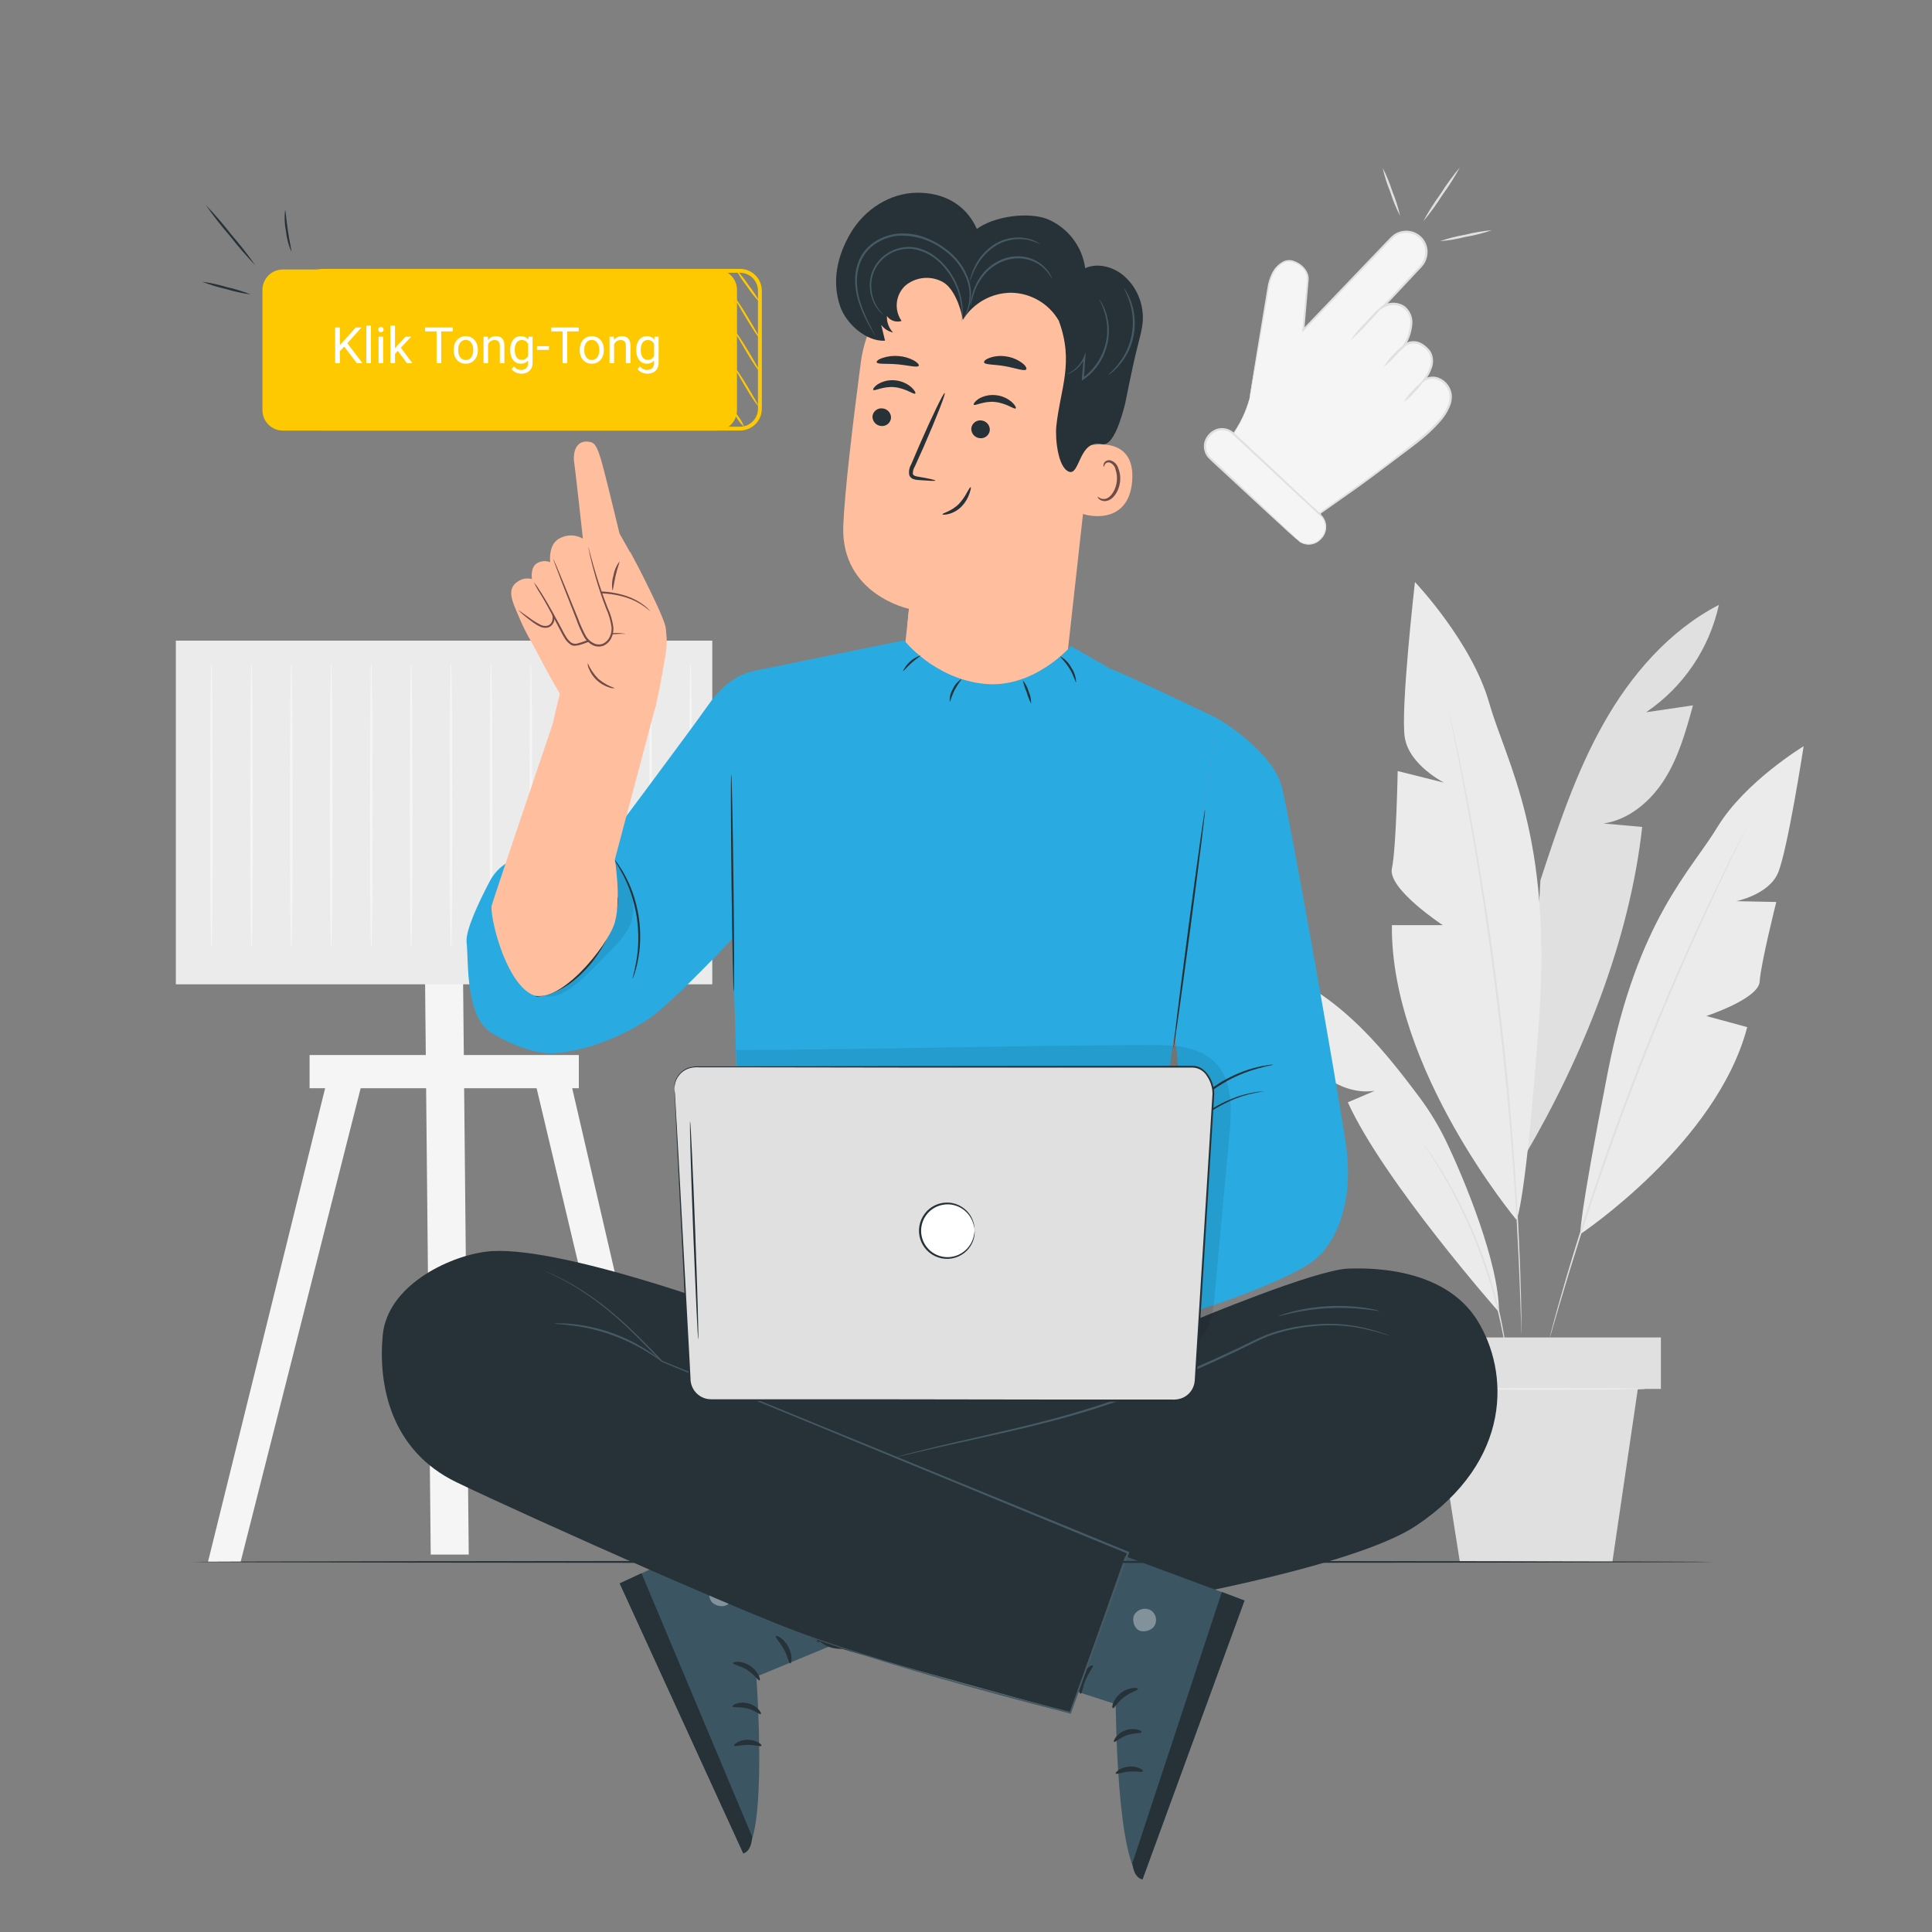 <svg width="500" height="500" viewBox="0 0 500 500" fill="none" xmlns="http://www.w3.org/2000/svg">
<rect x="0" y="0" width="500" height="500" fill="#808080" stroke="none"/>
<path d="M444.85 156.54C431.93 163.23 422.03 174.74 414.91 187.41C407.79 200.08 403.2 214 398.66 227.8L394.66 299.01C409.66 273.46 421.74 243.42 425 214.01L415 213.12C421.71 212.12 427.34 207.24 430.92 201.48C434.5 195.72 436.34 189.09 438.14 182.55L426 184.33C435.615 177.827 442.364 167.878 444.85 156.54V156.54Z" fill="#E0E0E0"/>
<path d="M392.46 315.69C392.46 315.69 359.84 276.69 360.22 239.43H373.39C373.39 239.43 359.08 230.03 360.22 224.76C361.36 219.49 361.72 199.55 361.72 199.55L373.72 202.55C373.72 202.55 364.72 198.04 363.56 190.89C362.4 183.74 366.19 150.63 366.19 150.63C366.19 150.63 380.87 166.06 385.39 181.86C389.91 197.66 401.76 216.1 398.28 264.25C394.8 312.4 392.46 315.69 392.46 315.69Z" fill="#EBEBEB"/>
<path d="M409 319.38C409 319.38 444.33 295.85 452.18 265.82L441.59 262.94C441.59 262.94 455.15 258.51 455.4 254.03C455.65 249.55 459.7 233.43 459.7 233.43L449.36 233.22C449.36 233.22 457.61 231.56 460.08 226.06C462.55 220.56 466.78 193.12 466.78 193.12C466.78 193.12 451.59 202.31 444.5 214C437.41 225.69 423.84 238 416.1 277.45C408.36 316.9 409 319.38 409 319.38Z" fill="#EBEBEB"/>
<path d="M375.15 184.66C375.2 184.793 375.237 184.93 375.26 185.07L375.54 186.27C375.78 187.35 376.13 188.91 376.54 190.9C376.95 192.89 377.54 195.38 378.08 198.25C378.62 201.12 379.33 204.38 379.99 208C381.38 215.24 382.85 223.89 384.37 233.51C385.89 243.13 387.3 253.75 388.61 264.91C389.92 276.07 390.88 286.75 391.61 296.46C392.34 306.17 392.87 314.93 393.17 322.29C393.36 325.97 393.44 329.29 393.54 332.23C393.64 335.17 393.69 337.67 393.71 339.73C393.73 341.79 393.76 343.36 393.77 344.47V345.71C393.77 345.98 393.77 346.13 393.77 346.13C393.754 345.99 393.754 345.85 393.77 345.71C393.77 345.4 393.77 345 393.72 344.47C393.72 343.36 393.63 341.77 393.56 339.73C393.49 337.69 393.42 335.16 393.29 332.24C393.16 329.32 393.06 325.98 392.85 322.31C392.51 314.95 391.93 306.2 391.18 296.5C390.43 286.8 389.38 276.13 388.1 264.97C386.82 253.81 385.35 243.21 383.9 233.58C382.45 223.95 380.98 215.31 379.64 208.07C379 204.44 378.35 201.18 377.8 198.3C377.25 195.42 376.8 192.96 376.35 190.94C375.9 188.92 375.64 187.38 375.42 186.29C375.32 185.78 375.25 185.38 375.19 185.08C375.164 184.942 375.15 184.801 375.15 184.66V184.66Z" fill="#E0E0E0"/>
<path d="M387.93 339.58C387.93 339.58 358.09 305.74 348.82 285.28L355.82 282.28C350.74 283.12 345.55 280.94 341.62 277.63C337.69 274.32 334.8 270 332 265.69L341.21 264.14C332.746 261.723 325.537 256.14 321.08 248.55C331.95 250.34 341.79 256.31 349.9 263.77C356.46 269.77 362.02 276.83 367.36 283.99C369.971 287.484 372.244 291.217 374.15 295.14C379.13 305.5 388 327.15 387.93 339.58Z" fill="#EBEBEB"/>
<path d="M452.64 212.82C452.606 212.941 452.559 213.059 452.5 213.17C452.38 213.41 452.23 213.74 452.04 214.17C451.61 215.05 450.99 216.31 450.21 217.92C449.43 219.53 448.44 221.53 447.33 223.86C446.22 226.19 444.94 228.81 443.59 231.75C440.83 237.61 437.67 244.64 434.26 252.5C430.85 260.36 427.26 269.07 423.72 278.28C420.18 287.49 416.96 296.35 414.17 304.45C411.38 312.55 409.01 319.88 407.11 326.07C406.11 329.15 405.31 331.97 404.56 334.43C403.81 336.89 403.19 339.02 402.69 340.76C402.19 342.5 401.79 343.82 401.52 344.76L401.2 345.76C401.166 345.88 401.122 345.997 401.07 346.11C401.084 345.984 401.111 345.86 401.15 345.74C401.21 345.48 401.3 345.13 401.42 344.69C401.67 343.74 402.03 342.39 402.5 340.69C402.97 338.99 403.56 336.81 404.28 334.34C405 331.87 405.79 329.04 406.75 325.95C408.61 319.75 410.97 312.4 413.75 304.28C416.53 296.16 419.75 287.28 423.27 278.08C426.79 268.88 430.46 260.16 433.86 252.3C437.26 244.44 440.5 237.43 443.3 231.59C444.67 228.65 445.98 226.03 447.11 223.72C448.24 221.41 449.24 219.43 450.11 217.82L452.02 214.11C452.24 213.71 452.41 213.377 452.53 213.11C452.561 213.011 452.598 212.915 452.64 212.82V212.82Z" fill="#E0E0E0"/>
<path d="M390.46 354.09C390.401 353.883 390.358 353.673 390.33 353.46C390.26 353 390.16 352.4 390.05 351.67C389.94 350.94 389.79 349.93 389.59 348.83C389.39 347.73 389.2 346.46 388.9 345.08C388.37 342.31 387.6 339.03 386.63 335.43C385.66 331.83 384.38 327.93 382.87 323.9C381.36 319.87 379.68 316.12 378.06 312.76C376.44 309.4 374.82 306.45 373.39 304.02C372.7 302.79 372.01 301.72 371.39 300.76C370.77 299.8 370.29 298.98 369.85 298.32L368.85 296.79C368.724 296.617 368.62 296.429 368.54 296.23C368.689 296.383 368.823 296.551 368.94 296.73L369.99 298.21C370.45 298.85 370.99 299.65 371.6 300.6C372.21 301.55 372.92 302.6 373.6 303.83C375.08 306.25 376.71 309.2 378.39 312.55C380.07 315.9 381.72 319.68 383.26 323.72C384.8 327.76 386 331.72 386.99 335.31C387.98 338.9 388.67 342.22 389.16 345.01C389.44 346.4 389.6 347.67 389.77 348.78C389.94 349.89 390.07 350.85 390.15 351.64C390.23 352.43 390.29 352.98 390.33 353.45C390.4 353.657 390.444 353.872 390.46 354.09V354.09Z" fill="#E0E0E0"/>
<path d="M429.84 346.13H364.52V359.45H429.84V346.13Z" fill="#E0E0E0"/>
<path d="M370.75 359.44L377.81 404.24H417.28L423.87 359.44H370.75Z" fill="#E0E0E0"/>
<path d="M425.84 359.44C425.84 359.59 413.48 359.7 398.24 359.7C383 359.7 370.64 359.59 370.64 359.44C370.64 359.29 383 359.18 398.24 359.18C413.48 359.18 425.84 359.3 425.84 359.44Z" fill="#EBEBEB"/>
<path d="M323.36 103.16C322.48 106.504 321.003 109.661 319 112.48L323.29 116.48L341.59 133L341.16 133.2C341.16 133.2 357 122.14 361.38 118.53C364.99 115.53 374.65 109.41 375.44 103.45C375.572 102.391 375.369 101.317 374.86 100.379C374.351 99.441 373.56 98.686 372.6 98.22C371.942 97.885 371.204 97.738 370.468 97.796C369.732 97.855 369.027 98.115 368.43 98.55C368.43 98.55 372.69 93.55 369.32 90.27C365.95 86.99 363.32 89.56 363.32 89.56C363.32 89.56 367.49 83.21 363.62 79.69C362.819 79.075 361.85 78.718 360.842 78.664C359.833 78.61 358.832 78.864 357.97 79.39L359.54 77.71L367.63 69C368.595 67.99 369.133 66.647 369.133 65.25C369.133 63.853 368.595 62.51 367.63 61.5C367.134 60.998 366.542 60.6 365.89 60.331C365.238 60.062 364.538 59.926 363.832 59.931C363.127 59.937 362.429 60.084 361.781 60.364C361.133 60.643 360.548 61.05 360.06 61.56L337.3 85.38L338.46 72.38C338.75 69.01 334.2 66.57 332.18 67.81C332.18 67.81 329.07 69.02 328.18 74.29C327.59 78.27 323.36 103.16 323.36 103.16Z" fill="#F5F5F5"/>
<path d="M323.36 103.16C323.36 103.16 323.36 102.94 323.44 102.51C323.52 102.08 323.6 101.44 323.73 100.62C324 98.94 324.39 96.5 324.9 93.35L326.8 81.83C327.173 79.583 327.57 77.18 327.99 74.62C328.166 73.278 328.561 71.974 329.16 70.76C329.783 69.435 330.818 68.348 332.11 67.66C332.919 67.26 333.852 67.192 334.71 67.47C335.557 67.736 336.337 68.18 337 68.77C337.715 69.37 338.246 70.161 338.53 71.05C338.6 71.28 338.62 71.52 338.67 71.75C338.72 71.98 338.67 72.24 338.67 72.47L338.55 73.84C338.23 77.52 337.897 81.373 337.55 85.4L337.13 85.21L357.86 63.55C358.33 63.07 358.79 62.55 359.26 62.09C359.718 61.567 360.227 61.091 360.78 60.67C361.987 59.852 363.463 59.533 364.9 59.78C365.627 59.905 366.322 60.176 366.942 60.576C367.562 60.975 368.095 61.496 368.51 62.107C368.924 62.717 369.211 63.405 369.354 64.129C369.497 64.853 369.492 65.598 369.34 66.32C369.194 67.052 368.912 67.751 368.51 68.38C368.086 68.961 367.611 69.503 367.09 70L364.15 73.15L358.15 79.54L357.8 79.09C358.98 78.403 360.374 78.178 361.71 78.46C362.27 78.583 362.807 78.796 363.3 79.09C363.558 79.231 363.789 79.417 363.98 79.64C364.185 79.843 364.373 80.064 364.54 80.3C365.202 81.235 365.552 82.355 365.54 83.5C365.428 85.697 364.738 87.825 363.54 89.67L363.1 89.31C363.646 88.827 364.311 88.498 365.026 88.357C365.742 88.217 366.482 88.269 367.17 88.51C367.842 88.762 368.462 89.135 369 89.61C369.271 89.824 369.519 90.065 369.74 90.33L370.09 90.73L370.36 91.19C370.664 91.808 370.84 92.481 370.876 93.168C370.912 93.856 370.808 94.544 370.57 95.19C370.138 96.458 369.484 97.64 368.64 98.68L368.27 98.27C368.856 97.849 369.539 97.583 370.256 97.496C370.973 97.408 371.7 97.502 372.37 97.77C373.35 98.159 374.193 98.829 374.794 99.695C375.396 100.561 375.728 101.586 375.75 102.64C375.735 103.318 375.627 103.991 375.43 104.64C374.983 105.885 374.349 107.055 373.55 108.11C370.34 112.22 366.17 115.11 362.42 117.96C358.67 120.81 354.96 123.61 351.42 126.16L341.27 133.31L341.06 132.95L341.49 132.75L341.44 133.1L323.2 116.59H323.39L323.29 116.69L323.19 116.6L318.92 112.6L318.85 112.53L318.91 112.45C320.397 110.372 321.607 108.11 322.51 105.72C322.82 104.91 323.02 104.27 323.15 103.84C323.28 103.41 323.36 103.2 323.36 103.2C323.176 104.07 322.929 104.926 322.62 105.76C321.759 108.186 320.571 110.484 319.09 112.59V112.44C320.33 113.59 321.71 114.86 323.39 116.44H323.2L323.29 116.34L323.4 116.43L341.74 132.89L341.98 133.1L341.69 133.23L341.26 133.43L341 133L351.12 125.81C354.64 123.25 358.37 120.6 362.07 117.6C365.77 114.6 369.97 111.84 373.07 107.82C373.832 106.815 374.436 105.698 374.86 104.51C375.038 103.912 375.139 103.294 375.16 102.67C375.141 102.047 375.005 101.433 374.76 100.86C374.252 99.692 373.303 98.772 372.12 98.3C371.532 98.068 370.895 97.988 370.267 98.066C369.64 98.145 369.043 98.38 368.53 98.75L367 99.88L368.22 98.36C369.017 97.378 369.63 96.26 370.03 95.06C370.254 94.48 370.354 93.859 370.325 93.237C370.296 92.616 370.137 92.007 369.86 91.45C369.198 90.365 368.191 89.534 367 89.09C366.412 88.883 365.779 88.835 365.166 88.951C364.553 89.067 363.982 89.342 363.51 89.75L362.13 91L363.08 89.41C364.22 87.659 364.875 85.637 364.98 83.55C365.039 82.524 364.733 81.51 364.116 80.689C363.499 79.867 362.612 79.29 361.61 79.06C360.412 78.811 359.164 79.018 358.11 79.64L356.52 80.52L357.76 79.2L363.76 72.81C364.753 71.757 365.733 70.707 366.7 69.66C367.182 69.172 367.617 68.639 368 68.07C368.362 67.501 368.617 66.871 368.75 66.21C368.885 65.557 368.889 64.884 368.76 64.229C368.631 63.575 368.373 62.953 368 62.4C367.624 61.859 367.146 61.398 366.591 61.043C366.037 60.688 365.418 60.445 364.77 60.33C363.478 60.101 362.147 60.385 361.06 61.12C360.537 61.522 360.055 61.974 359.62 62.47L358.22 63.93L337.47 85.54L337 86L337.07 85.32C337.43 81.32 337.78 77.44 338.12 73.77C338.285 72.898 338.285 72.002 338.12 71.13C337.861 70.32 337.379 69.6 336.73 69.05C336.106 68.497 335.369 68.087 334.57 67.85C333.822 67.599 333.005 67.645 332.29 67.98V67.98C331.089 68.63 330.125 69.646 329.54 70.88C328.952 72.054 328.563 73.318 328.39 74.62C327.95 77.17 327.53 79.62 327.15 81.83C326.37 86.31 325.7 90.17 325.15 93.33C324.6 96.49 324.15 98.91 323.87 100.58C323.72 101.4 323.61 102.02 323.52 102.46C323.43 102.9 323.36 103.16 323.36 103.16Z" fill="#E0E0E0"/>
<path d="M313.044 112.648L313.249 112.429C314.018 111.605 315.084 111.121 316.21 111.083C317.337 111.045 318.432 111.457 319.256 112.226L341.799 133.3C342.621 134.068 343.104 135.131 343.141 136.255C343.179 137.379 342.769 138.472 342.001 139.293L341.796 139.512C341.027 140.336 339.961 140.82 338.835 140.858C337.708 140.896 336.613 140.484 335.789 139.715L313.253 118.648C312.431 117.88 311.949 116.817 311.911 115.693C311.873 114.569 312.283 113.476 313.051 112.655L313.044 112.648Z" fill="#F5F5F5"/>
<path d="M335.78 139.69C335.78 139.69 336.02 139.89 336.53 140.18C337.166 140.541 337.884 140.731 338.615 140.731C339.346 140.731 340.064 140.541 340.7 140.18C341.313 139.794 341.84 139.287 342.25 138.69C342.737 137.966 342.978 137.105 342.939 136.234C342.899 135.362 342.58 134.527 342.03 133.85L319.03 112.42C318.503 111.928 317.854 111.588 317.15 111.435C316.446 111.281 315.713 111.321 315.03 111.55C314.381 111.789 313.796 112.172 313.318 112.671C312.839 113.17 312.481 113.772 312.27 114.43C312.086 115.072 312.066 115.749 312.211 116.401C312.356 117.052 312.661 117.657 313.1 118.16C314.05 119.11 315.1 120.05 316.05 120.95L326.34 130.66L333.24 137.23L335.1 139.04C335.325 139.242 335.533 139.463 335.72 139.7C335.472 139.525 335.238 139.331 335.02 139.12L333.09 137.39L326.09 130.95L315.72 121.34C314.72 120.42 313.72 119.54 312.72 118.52C312.21 117.954 311.852 117.269 311.677 116.528C311.502 115.787 311.517 115.014 311.72 114.28C311.958 113.533 312.364 112.849 312.906 112.283C313.449 111.716 314.114 111.281 314.85 111.01C315.623 110.761 316.448 110.722 317.241 110.898C318.033 111.074 318.765 111.458 319.36 112.01C328.36 120.42 336.46 128.01 342.27 133.61C342.861 134.354 343.196 135.268 343.227 136.217C343.257 137.166 342.982 138.1 342.44 138.88C341.999 139.509 341.425 140.035 340.76 140.42C340.194 140.732 339.565 140.914 338.92 140.95C338.033 141.003 337.151 140.775 336.4 140.3C336.163 140.13 335.954 139.924 335.78 139.69V139.69Z" fill="#E0E0E0"/>
<path d="M349.52 88C350.76 86.266 352.149 84.643 353.67 83.15C355.054 81.531 356.58 80.038 358.23 78.69C356.993 80.424 355.608 82.046 354.09 83.54C352.704 85.161 351.174 86.654 349.52 88V88Z" fill="#E0E0E0"/>
<path d="M358.14 94.89C358.779 93.777 359.582 92.766 360.52 91.89C361.323 90.902 362.262 90.033 363.31 89.31C362.674 90.426 361.872 91.437 360.93 92.31C360.133 93.303 359.193 94.173 358.14 94.89V94.89Z" fill="#E0E0E0"/>
<path d="M363.27 104.06C363.91 102.947 364.712 101.936 365.65 101.06C366.447 100.066 367.391 99.199 368.45 98.49C367.809 99.602 367.007 100.613 366.07 101.49C365.271 102.482 364.327 103.348 363.27 104.06V104.06Z" fill="#E0E0E0"/>
<path d="M362.35 55.88C361.333 53.918 360.49 51.87 359.83 49.76C358.984 47.718 358.315 45.607 357.83 43.45C358.844 45.414 359.688 47.461 360.35 49.57C361.196 51.612 361.865 53.723 362.35 55.88V55.88Z" fill="#E0E0E0"/>
<path d="M368.3 57.33C369.649 54.839 371.163 52.44 372.83 50.15C374.342 47.754 376.012 45.463 377.83 43.29C376.477 45.781 374.96 48.179 373.29 50.47C371.784 52.867 370.116 55.159 368.3 57.33V57.33Z" fill="#E0E0E0"/>
<path d="M372.63 62.42C374.808 61.676 377.042 61.108 379.31 60.72C381.538 60.153 383.809 59.768 386.1 59.57C383.929 60.328 381.698 60.9 379.43 61.28C377.199 61.848 374.924 62.229 372.63 62.42V62.42Z" fill="#E0E0E0"/>
<path d="M85.93 274.4L53.82 404.23H62.27L95.17 274.4H85.93Z" fill="#F5F5F5"/>
<path d="M146.41 274.4L176.45 404.23H168L137.16 274.4H146.41Z" fill="#F5F5F5"/>
<path d="M121.31 402.32H111.47L110 253.31H119.84L121.31 402.32Z" fill="#F5F5F5"/>
<path d="M184.34 165.8H45.51V254.74H184.34V165.8Z" fill="#EBEBEB"/>
<path d="M149.8 273.04H80.12V281.63H149.8V273.04Z" fill="#F5F5F5"/>
<path d="M54.73 243.14C54.816 243.679 54.849 244.225 54.83 244.77H54.64C54.5 240.42 54.39 226.01 54.39 208.93C54.39 198.63 54.47 189.3 54.49 182.44C54.49 179.12 54.57 176.44 54.6 174.44C54.6 173.55 54.6 172.83 54.66 172.25C54.66 171.995 54.683 171.741 54.73 171.49C54.79 171.739 54.813 171.995 54.8 172.25C54.8 172.83 54.8 173.55 54.87 174.44C54.87 176.44 54.93 179.15 54.98 182.44C54.98 189.3 55.04 198.63 55.08 208.93C55.08 226.01 54.97 240.42 54.83 244.77H54.64C54.629 244.225 54.659 243.68 54.73 243.14V243.14Z" fill="#F5F5F5"/>
<path d="M65.07 243.14C65.141 243.68 65.171 244.225 65.16 244.77H65C64.86 240.42 64.75 226.01 64.75 208.93C64.75 198.63 64.83 189.3 64.85 182.44C64.9 179.12 64.94 176.44 64.96 174.44C64.96 173.55 64.96 172.83 65.03 172.25C65.017 171.995 65.04 171.739 65.1 171.49C65.146 171.741 65.166 171.995 65.16 172.25C65.16 172.83 65.16 173.55 65.23 174.44C65.23 176.44 65.29 179.15 65.34 182.44C65.34 189.3 65.4 198.63 65.44 208.93C65.44 226.01 65.33 240.42 65.19 244.77H65C64.971 244.226 64.994 243.68 65.07 243.14V243.14Z" fill="#F5F5F5"/>
<path d="M75.4 243.14C75.471 243.68 75.501 244.225 75.49 244.77H75.3C75.16 240.42 75.06 226.01 75.06 208.93C75.06 198.63 75.13 189.3 75.16 182.44C75.16 179.12 75.24 176.44 75.27 174.44C75.27 173.55 75.27 172.83 75.33 172.25C75.323 171.995 75.347 171.74 75.4 171.49C75.453 171.74 75.477 171.995 75.47 172.25C75.47 172.83 75.47 173.55 75.53 174.44C75.53 176.44 75.6 179.15 75.64 182.44C75.64 189.3 75.7 198.63 75.74 208.93C75.74 226.01 75.64 240.42 75.49 244.77H75.3C75.288 244.225 75.321 243.68 75.4 243.14V243.14Z" fill="#F5F5F5"/>
<path d="M85.73 243.14C85.809 243.68 85.843 244.225 85.83 244.77H85.64C85.49 240.42 85.39 226.01 85.39 208.93C85.39 198.63 85.46 189.3 85.49 182.44C85.49 179.12 85.57 176.44 85.6 174.44C85.6 173.55 85.65 172.83 85.66 172.25C85.653 171.995 85.677 171.74 85.73 171.49C85.783 171.74 85.807 171.995 85.8 172.25C85.8 172.83 85.8 173.55 85.86 174.44C85.86 176.44 85.93 179.15 85.97 182.44C85.97 189.3 86.03 198.63 86.07 208.93C86.07 226.01 85.97 240.42 85.83 244.77H85.64C85.629 244.225 85.659 243.68 85.73 243.14V243.14Z" fill="#F5F5F5"/>
<path d="M96.06 243.14C96.146 243.679 96.179 244.225 96.16 244.77H96C95.86 240.42 95.75 226.01 95.75 208.93C95.75 198.63 95.83 189.3 95.85 182.44C95.9 179.12 95.93 176.44 95.96 174.44C95.96 173.55 95.96 172.83 96.02 172.25C96.02 171.995 96.043 171.741 96.09 171.49C96.15 171.739 96.173 171.995 96.16 172.25C96.16 172.83 96.16 173.55 96.23 174.44C96.23 176.44 96.29 179.15 96.34 182.44C96.34 189.3 96.4 198.63 96.44 208.93C96.44 226.01 96.33 240.42 96.19 244.77H96C95.979 244.226 95.999 243.681 96.06 243.14V243.14Z" fill="#F5F5F5"/>
<path d="M106.4 243.14C106.471 243.68 106.501 244.225 106.49 244.77H106.3C106.16 240.42 106.05 226.01 106.05 208.93C106.05 198.63 106.13 189.3 106.15 182.44C106.15 179.12 106.24 176.44 106.26 174.44C106.26 173.55 106.26 172.83 106.33 172.25C106.317 171.995 106.34 171.739 106.4 171.49C106.446 171.741 106.466 171.995 106.46 172.25C106.46 172.83 106.46 173.55 106.53 174.44C106.53 176.44 106.59 179.15 106.64 182.44C106.64 189.3 106.7 198.63 106.74 208.93C106.74 226.01 106.63 240.42 106.49 244.77H106.3C106.281 244.225 106.314 243.679 106.4 243.14V243.14Z" fill="#F5F5F5"/>
<path d="M116.73 243.14C116.801 243.68 116.831 244.225 116.82 244.77H116.63C116.49 240.42 116.39 226.01 116.39 208.93C116.39 198.63 116.46 189.3 116.49 182.44C116.49 179.12 116.57 176.44 116.6 174.44C116.6 173.55 116.6 172.83 116.66 172.25C116.653 171.995 116.677 171.74 116.73 171.49C116.783 171.74 116.807 171.995 116.8 172.25C116.8 172.83 116.8 173.55 116.86 174.44C116.86 176.44 116.93 179.15 116.97 182.44C116.97 189.3 117.03 198.63 117.07 208.93C117.07 226.01 116.97 240.42 116.82 244.77H116.63C116.618 244.225 116.651 243.68 116.73 243.14Z" fill="#F5F5F5"/>
<path d="M127.06 243.14C127.139 243.68 127.173 244.225 127.16 244.77H127C126.85 240.42 126.75 226.01 126.75 208.93C126.75 198.63 126.82 189.3 126.85 182.44C126.85 179.12 126.93 176.44 126.96 174.44C126.96 173.55 126.96 172.83 127.02 172.25C127.013 171.995 127.037 171.74 127.09 171.49C127.143 171.74 127.167 171.995 127.16 172.25C127.16 172.83 127.16 173.55 127.22 174.44C127.22 176.44 127.29 179.15 127.33 182.44C127.33 189.3 127.39 198.63 127.43 208.93C127.43 226.01 127.33 240.42 127.19 244.77H127C126.979 244.226 126.999 243.681 127.06 243.14V243.14Z" fill="#F5F5F5"/>
<path d="M137.39 243.14C137.476 243.679 137.509 244.225 137.49 244.77H137.3C137.16 240.42 137.05 226.01 137.05 208.93C137.05 198.63 137.13 189.3 137.15 182.44C137.15 179.12 137.23 176.44 137.26 174.44C137.26 173.55 137.31 172.83 137.32 172.25C137.32 171.995 137.343 171.741 137.39 171.49C137.45 171.739 137.473 171.995 137.46 172.25C137.46 172.83 137.46 173.55 137.53 174.44C137.53 176.44 137.59 179.15 137.64 182.44C137.64 189.3 137.7 198.63 137.74 208.93C137.74 226.01 137.63 240.42 137.49 244.77H137.3C137.289 244.225 137.319 243.68 137.39 243.14V243.14Z" fill="#F5F5F5"/>
<path d="M147.73 243.14C147.801 243.68 147.831 244.225 147.82 244.77H147.63C147.49 240.42 147.38 226.01 147.38 208.93C147.38 198.63 147.46 189.3 147.48 182.44C147.53 179.12 147.57 176.44 147.59 174.44C147.59 173.55 147.59 172.83 147.66 172.25C147.647 171.995 147.67 171.739 147.73 171.49C147.777 171.741 147.8 171.995 147.8 172.25C147.8 172.83 147.8 173.55 147.86 174.44C147.86 176.44 147.92 179.15 147.97 182.44C147.97 189.3 148.03 198.63 148.07 208.93C148.07 226.01 147.96 240.42 147.82 244.77H147.63C147.611 244.225 147.644 243.679 147.73 243.14V243.14Z" fill="#F5F5F5"/>
<path d="M158.06 243.14C158.131 243.68 158.161 244.225 158.15 244.77H158C157.86 240.42 157.76 226.01 157.76 208.93C157.76 198.63 157.83 189.3 157.86 182.44C157.86 179.12 157.94 176.44 157.97 174.44C157.97 173.55 157.97 172.83 158.03 172.25C158.023 171.995 158.047 171.74 158.1 171.49C158.153 171.74 158.177 171.995 158.17 172.25C158.17 172.83 158.17 173.55 158.23 174.44C158.23 176.44 158.3 179.15 158.34 182.44C158.34 189.3 158.4 198.63 158.44 208.93C158.44 226.01 158.34 240.42 158.19 244.77H158C157.974 244.226 157.994 243.681 158.06 243.14Z" fill="#F5F5F5"/>
<path d="M168.39 243.14C168.469 243.68 168.503 244.225 168.49 244.77H168.3C168.15 240.42 168.05 226.01 168.05 208.93C168.05 198.63 168.12 189.3 168.15 182.44C168.15 179.12 168.23 176.44 168.26 174.44C168.26 173.55 168.31 172.83 168.32 172.25C168.313 171.995 168.337 171.74 168.39 171.49C168.443 171.74 168.467 171.995 168.46 172.25C168.46 172.83 168.46 173.55 168.52 174.44C168.52 176.44 168.59 179.15 168.63 182.44C168.63 189.3 168.69 198.63 168.73 208.93C168.73 226.01 168.63 240.42 168.49 244.77H168.3C168.289 244.225 168.319 243.68 168.39 243.14V243.14Z" fill="#F5F5F5"/>
<path d="M178.72 243.14C178.806 243.679 178.839 244.225 178.82 244.77H178.63C178.49 240.42 178.38 226.01 178.38 208.93C178.38 198.63 178.46 189.3 178.48 182.44C178.53 179.12 178.56 176.44 178.59 174.44C178.59 173.55 178.59 172.83 178.65 172.25C178.65 171.995 178.673 171.741 178.72 171.49C178.78 171.739 178.803 171.995 178.79 172.25C178.79 172.83 178.79 173.55 178.86 174.44C178.86 176.44 178.92 179.15 178.97 182.44C178.97 189.3 179.03 198.63 179.07 208.93C179.07 226.01 178.96 240.42 178.82 244.77H178.63C178.619 244.225 178.649 243.68 178.72 243.14V243.14Z" fill="#F5F5F5"/>
<path d="M283.69 102.27L275.9 172.46C274.57 184.4 270.18 201.66 251.41 198.71C235.31 194.91 232.89 178.93 234.14 167.79C234.73 162.51 235.21 158.1 235.24 157.56C235.24 157.56 217.56 153.89 218.24 136.06C218.57 127.45 220.68 109.75 222.78 93.77C223.87 85.492 228.038 77.928 234.453 72.583C240.868 67.239 249.061 64.507 257.4 64.93L259.12 65.01C277.6 67 286.21 83.85 283.69 102.27Z" fill="#FFBE9D"/>
<path d="M235.24 157.56C243.47 157.95 251.64 155.972 258.78 151.86C258.78 151.86 252.47 164.59 234.78 162.09L235.24 157.56Z" fill="#FFBE9D"/>
<path d="M252 104.73C252.31 105.13 254.55 103.73 257.51 104.03C260.47 104.33 262.51 106.03 262.86 105.7C263.04 105.54 262.75 104.85 261.86 104.05C260.67 103.023 259.186 102.396 257.62 102.26C256.074 102.107 254.52 102.457 253.19 103.26C252.26 103.91 251.89 104.55 252 104.73Z" fill="#263238"/>
<path d="M251.37 110.85C251.334 111.478 251.543 112.095 251.954 112.57C252.364 113.046 252.944 113.344 253.57 113.4C253.875 113.439 254.185 113.417 254.482 113.334C254.778 113.252 255.055 113.111 255.296 112.92C255.538 112.729 255.738 112.492 255.887 112.222C256.035 111.953 256.128 111.656 256.16 111.35C256.196 110.724 255.987 110.108 255.576 109.633C255.165 109.159 254.585 108.864 253.96 108.81C253.656 108.771 253.346 108.793 253.051 108.875C252.755 108.957 252.478 109.097 252.237 109.287C251.996 109.476 251.795 109.713 251.646 109.981C251.497 110.249 251.403 110.545 251.37 110.85V110.85Z" fill="#263238"/>
<path d="M242.09 124.38C242.09 124.22 240.43 123.84 237.69 123.38C236.99 123.27 236.34 123.1 236.24 122.62C236.226 121.911 236.425 121.215 236.81 120.62L239.15 115.4C242.4 107.96 244.79 101.83 244.49 101.71C244.19 101.59 241.31 107.5 238.06 114.94C237.267 116.767 236.517 118.517 235.81 120.19C235.323 121.011 235.146 121.979 235.31 122.92C235.397 123.173 235.542 123.402 235.733 123.589C235.924 123.777 236.156 123.917 236.41 124C236.791 124.128 237.188 124.202 237.59 124.22C240.35 124.43 242.07 124.53 242.09 124.38Z" fill="#263238"/>
<path d="M254.67 93.77C254.88 94.46 257.3 94.26 260.12 94.77C262.94 95.28 265.19 96.18 265.59 95.59C265.78 95.3 265.41 94.59 264.52 93.94C263.344 93.062 261.97 92.485 260.52 92.26C259.08 92.002 257.598 92.108 256.21 92.57C255.14 92.94 254.59 93.44 254.67 93.77Z" fill="#263238"/>
<path d="M226.88 93.77C227.13 94.34 229.51 94.03 232.31 94.29C235.11 94.55 237.4 95.2 237.76 94.67C237.92 94.42 237.52 93.89 236.6 93.34C235.367 92.663 234.003 92.257 232.6 92.15C231.167 92.016 229.722 92.186 228.36 92.65C227.29 93 226.78 93.49 226.88 93.77Z" fill="#263238"/>
<path d="M281.57 115.39C281.88 115.27 294 112.39 293 124.55C292 136.71 280 133.19 280 132.84C280 132.49 281.57 115.39 281.57 115.39Z" fill="#FFBE9D"/>
<path d="M284.09 128.54C284.15 128.54 284.29 128.71 284.64 128.9C285.125 129.158 285.693 129.216 286.22 129.06C287.54 128.7 288.79 126.75 289.03 124.56C289.148 123.521 289.032 122.468 288.69 121.48C288.607 121.09 288.431 120.727 288.177 120.42C287.923 120.113 287.598 119.873 287.23 119.72C286.991 119.637 286.731 119.639 286.494 119.727C286.257 119.814 286.057 119.982 285.93 120.2C285.74 120.52 285.8 120.77 285.73 120.79C285.66 120.81 285.49 120.56 285.63 120.07C285.719 119.774 285.911 119.519 286.17 119.35C286.522 119.123 286.95 119.044 287.36 119.13C287.851 119.271 288.298 119.535 288.659 119.897C289.019 120.26 289.281 120.708 289.42 121.2C289.857 122.294 290.015 123.48 289.88 124.65C289.6 127.1 288.16 129.29 286.36 129.65C286.024 129.718 285.678 129.71 285.346 129.627C285.014 129.544 284.704 129.388 284.44 129.17C284.09 128.84 284.05 128.56 284.09 128.54Z" fill="#6F4C47"/>
<path d="M243.91 133.11C243.82 132.79 246.28 132.37 248.22 130.35C249.033 129.461 249.725 128.469 250.28 127.4C250.74 126.56 251.08 126.04 251.21 126.1C251.34 126.16 251.21 126.75 250.91 127.68C250.497 128.927 249.814 130.067 248.91 131.02C247.989 131.986 246.82 132.678 245.53 133.02C244.56 133.27 243.93 133.22 243.91 133.11Z" fill="#263238"/>
<path d="M226 100.9C226.31 101.3 228.55 99.9 231.51 100.2C234.47 100.5 236.51 102.2 236.86 101.86C237.04 101.71 236.75 101.02 235.86 100.22C234.672 99.188 233.187 98.561 231.62 98.43C230.074 98.277 228.52 98.627 227.19 99.43C226.23 100.08 225.86 100.72 226 100.9Z" fill="#263238"/>
<path d="M225.8 107.69C225.764 108.318 225.973 108.935 226.384 109.41C226.794 109.886 227.374 110.184 228 110.24C228.301 110.279 228.608 110.259 228.901 110.179C229.195 110.1 229.47 109.963 229.71 109.778C229.951 109.592 230.152 109.36 230.303 109.097C230.454 108.833 230.552 108.542 230.59 108.24C230.631 107.614 230.425 106.997 230.015 106.521C229.606 106.046 229.025 105.751 228.4 105.7C228.098 105.658 227.791 105.676 227.497 105.754C227.202 105.831 226.926 105.966 226.684 106.151C226.442 106.337 226.239 106.568 226.088 106.832C225.936 107.096 225.838 107.388 225.8 107.69Z" fill="#263238"/>
<path d="M291.18 104.51C290.29 107.9 288.18 115.63 285.18 114.94C279.18 113.58 279.53 123.2 276.63 122.07C273.73 120.94 273.05 113.29 273.38 110.24C274.38 100.71 278.04 93.87 274.01 82.99C272.76 80.831 270.973 79.031 268.824 77.765C266.674 76.498 264.234 75.808 261.74 75.76C259.226 75.762 256.755 76.406 254.56 77.631C252.366 78.856 250.521 80.621 249.2 82.76C248.58 79.43 246.84 74.43 243.83 72.89C242.324 72.104 240.619 71.78 238.929 71.958C237.239 72.136 235.64 72.808 234.33 73.89C233.08 75.038 232.29 76.6 232.106 78.287C231.922 79.974 232.357 81.67 233.33 83.06C232.645 83.28 231.908 83.276 231.226 83.047C230.544 82.819 229.953 82.378 229.54 81.79C229.499 82.573 229.619 83.355 229.892 84.09C230.166 84.824 230.587 85.495 231.13 86.06C229.896 85.785 228.803 85.075 228.05 84.06L229.05 88.18C224.05 88.43 218.96 83.67 217.46 79.36C215.19 72.82 216.67 66.14 220.21 60.2C223.75 54.26 230.21 49.98 237.21 49.88C244.21 49.78 250 52.93 252.81 59.25C257.23 55.97 266.3 54.66 271.35 56.82C273.875 57.932 276.074 59.672 277.737 61.874C279.4 64.076 280.471 66.667 280.85 69.4C283.95 68.01 287.73 68.95 290.42 71.03L291.07 71.57C292.87 73.207 294.225 75.274 295.009 77.577C295.792 79.881 295.978 82.345 295.55 84.74C295.23 86.66 294.61 88.66 294.26 90.21C293.08 94.8 291.18 104.51 291.18 104.51Z" fill="#263238"/>
<path d="M228.68 81.53C228.68 81.53 228.52 81.44 228.27 81.22C227.901 80.902 227.566 80.547 227.27 80.16C226.126 78.718 225.403 76.987 225.18 75.16C224.978 73.812 225.068 72.436 225.442 71.125C225.816 69.814 226.467 68.599 227.35 67.56C228.433 66.281 229.811 65.284 231.365 64.657C232.919 64.03 234.603 63.791 236.27 63.96C237.986 64.175 239.631 64.777 241.08 65.72C242.432 66.571 243.643 67.627 244.67 68.85C246.414 70.886 247.7 73.273 248.44 75.85C248.939 77.589 249.178 79.391 249.15 81.2C249.15 81.84 249.09 82.33 249.04 82.66C249.03 82.83 249 82.998 248.95 83.16C249.059 80.726 248.768 78.29 248.09 75.95C247.319 73.43 246.028 71.1 244.3 69.11C242.265 66.613 239.388 64.945 236.21 64.42C234.626 64.266 233.028 64.494 231.551 65.086C230.073 65.677 228.76 66.615 227.72 67.82C226.869 68.806 226.236 69.961 225.862 71.208C225.488 72.456 225.382 73.768 225.55 75.06C225.729 76.841 226.37 78.544 227.41 80C228.16 81.05 228.71 81.49 228.68 81.53Z" fill="#455A64"/>
<path d="M226.49 86.85C226.345 86.678 226.221 86.49 226.12 86.29C225.89 85.91 225.56 85.29 225.12 84.61C223.937 82.544 222.959 80.367 222.2 78.11C221.69 76.533 221.39 74.895 221.31 73.24C221.212 71.325 221.515 69.411 222.2 67.62C222.999 65.635 224.366 63.931 226.13 62.72C228.015 61.428 230.203 60.649 232.48 60.46C234.746 60.285 237.023 60.596 239.16 61.37C241.144 62.086 243.008 63.097 244.69 64.37C247.624 66.443 249.79 69.428 250.85 72.86C251.51 75.188 251.444 77.661 250.66 79.95C250.44 80.56 250.158 81.147 249.82 81.7C249.703 81.894 249.569 82.078 249.42 82.25C249.818 81.489 250.152 80.696 250.42 79.88C251.105 77.624 251.105 75.216 250.42 72.96C249.338 69.633 247.199 66.751 244.33 64.75C240.975 62.153 236.809 60.825 232.57 61C230.381 61.188 228.277 61.935 226.46 63.17C224.775 64.322 223.465 65.942 222.69 67.83C222.016 69.555 221.706 71.4 221.78 73.25C221.842 74.872 222.115 76.478 222.59 78.03C223.315 80.276 224.235 82.455 225.34 84.54L226.21 86.27C226.321 86.454 226.414 86.649 226.49 86.85Z" fill="#455A64"/>
<path d="M286.85 97C286.79 96.92 287.92 96.09 289.31 94.35C291.137 92.103 292.37 89.432 292.894 86.584C293.419 83.735 293.218 80.8 292.31 78.05C291.62 75.93 290.86 74.75 290.95 74.71C291.04 74.67 291.19 74.96 291.52 75.51C291.974 76.28 292.356 77.09 292.66 77.93C293.689 80.726 293.948 83.748 293.41 86.679C292.872 89.61 291.556 92.342 289.6 94.59C289.017 95.266 288.374 95.888 287.68 96.45C287.431 96.672 287.152 96.858 286.85 97V97Z" fill="#455A64"/>
<path d="M276.12 96.9C276.12 96.85 276.7 96.62 277.62 95.96C278.901 95.037 279.901 93.777 280.51 92.32L280.97 91.18L280.89 92.41C280.78 94.07 280.65 95.98 280.52 98.06L280.13 97.84C281.787 96.648 283.192 95.14 284.264 93.403C285.337 91.667 286.056 89.735 286.38 87.72C286.651 85.878 286.596 84.003 286.22 82.18C285.819 80.505 285.222 78.884 284.44 77.35C284.528 77.437 284.605 77.535 284.67 77.64C284.866 77.923 285.046 78.217 285.21 78.52C285.82 79.648 286.277 80.852 286.57 82.1C287.273 85.098 287.062 88.238 285.964 91.114C284.866 93.991 282.932 96.473 280.41 98.24L279.98 98.54V98.02L280.45 92.38L280.84 92.47C280.179 93.976 279.091 95.256 277.71 96.15C277.337 96.39 276.942 96.594 276.53 96.76C276.399 96.823 276.262 96.87 276.12 96.9V96.9Z" fill="#455A64"/>
<path d="M272.28 72.17C271.568 70.889 270.613 69.758 269.47 68.84C268.209 67.896 266.742 67.265 265.19 67C263.28 66.69 261.322 66.911 259.53 67.64C257.732 68.36 256.131 69.498 254.86 70.96C253.827 72.15 252.996 73.501 252.4 74.96C251.895 76.344 251.497 77.765 251.21 79.21C251.17 78.809 251.191 78.405 251.27 78.01C251.41 76.924 251.672 75.857 252.05 74.83C252.62 73.294 253.449 71.867 254.5 70.61C255.806 69.071 257.467 67.873 259.34 67.12C261.222 66.359 263.28 66.141 265.28 66.49C266.901 66.801 268.419 67.509 269.7 68.55C270.559 69.245 271.278 70.097 271.82 71.06C271.963 71.322 272.09 71.592 272.2 71.87C272.244 71.964 272.272 72.066 272.28 72.17Z" fill="#455A64"/>
<path d="M269.32 63.25C268.256 62.745 267.144 62.35 266 62.07C263.26 61.554 260.426 62.026 258 63.4C255.594 64.856 253.655 66.969 252.41 69.49C251.41 71.41 251.14 72.74 251.05 72.71C251.046 72.39 251.097 72.072 251.2 71.77C251.421 70.929 251.715 70.109 252.08 69.32C253.273 66.688 255.24 64.483 257.72 63C260.263 61.542 263.264 61.099 266.12 61.76C266.975 61.973 267.793 62.31 268.55 62.76C268.829 62.886 269.088 63.051 269.32 63.25V63.25Z" fill="#455A64"/>
<path d="M197.26 340.23L309 341.75C309 341.75 340.25 328.67 348.84 328.32C357.43 327.97 374.47 329.06 382.35 341.75C390.5 354.87 391.64 378.01 366.53 394.82C342.07 411.2 230.24 426.33 214.91 424.94L186.67 387C186.67 387 186.38 355.91 186.67 354.43C186.96 352.95 191.67 339.63 191.67 339.63L197.26 340.23Z" fill="#263238"/>
<path d="M264.16 392.71L322.07 414.22L295.68 486.39C288.94 483.45 288.75 441.05 288.75 441.05L251.08 428.79L264.16 392.71Z" fill="#3B5562"/>
<g opacity="0.6">
<path opacity="0.6" d="M293.78 417.59C294.245 416.973 294.922 416.549 295.68 416.399C296.439 416.25 297.225 416.385 297.89 416.78C298.526 417.219 298.968 417.885 299.124 418.642C299.281 419.398 299.14 420.185 298.73 420.84C297.86 422.12 295.56 422.66 294.37 421.68C293.18 420.7 292.82 418.38 293.97 417.35" fill="white"/>
</g>
<path d="M322.07 414.22L316.22 412L293.06 482.2C293.06 482.2 293.28 485.93 295.68 486.39L322.07 414.22Z" fill="#263238"/>
<path d="M288 442.08C288.36 442.2 289.16 440.5 290.93 439.18C292.7 437.86 294.52 437.48 294.5 437.1C294.48 436.72 292.25 436.51 290.14 438.1C288.03 439.69 287.6 442 288 442.08Z" fill="#263238"/>
<path d="M288.32 450.8C288.63 451 289.78 449.7 291.71 449.05C293.64 448.4 295.34 448.62 295.46 448.27C295.58 447.92 293.66 446.96 291.28 447.81C288.9 448.66 288 450.67 288.32 450.8Z" fill="#263238"/>
<path d="M295.8 458.41C296 458.12 294.41 456.98 292.15 457.18C289.89 457.38 288.52 458.75 288.76 459.01C289 459.27 290.4 458.62 292.26 458.48C294.12 458.34 295.64 458.75 295.8 458.41Z" fill="#263238"/>
<path d="M279.68 438.34C280.05 438.34 280.16 436.51 281.02 434.57C281.88 432.63 283.08 431.3 282.85 431.01C282.62 430.72 280.85 431.75 279.85 434.01C278.85 436.27 279.34 438.41 279.68 438.34Z" fill="#263238"/>
<path d="M271.74 433.49C271.89 433.54 272.61 432.23 273.05 429.87C273.289 428.48 273.363 427.067 273.27 425.66C273.207 424.827 273.094 423.999 272.93 423.18C272.847 422.693 272.692 422.221 272.47 421.78C272.307 421.456 272.04 421.197 271.712 421.042C271.384 420.888 271.013 420.849 270.66 420.93C270.349 421.016 270.064 421.174 269.826 421.391C269.588 421.608 269.404 421.879 269.29 422.18C269.122 422.637 269.018 423.115 268.98 423.6C268.884 424.44 268.867 425.287 268.93 426.13C269.039 427.555 269.377 428.952 269.93 430.27C270.87 432.51 271.93 433.56 272.09 433.47C272.25 433.38 271.45 432.13 270.8 429.96C270.418 428.697 270.203 427.389 270.16 426.07C270.136 425.298 270.176 424.525 270.28 423.76C270.36 422.92 270.59 422.27 271 422.2C271.16 422.2 271.21 422.2 271.38 422.43C271.531 422.749 271.641 423.084 271.71 423.43C271.884 424.188 272.015 424.956 272.1 425.73C272.243 427.059 272.264 428.398 272.16 429.73C272 432 271.55 433.42 271.74 433.49Z" fill="#263238"/>
<path d="M272.42 433.21C272.52 433.11 271.51 431.95 269.27 430.98C267.961 430.412 266.564 430.074 265.14 429.98C264.291 429.937 263.441 429.977 262.6 430.1C262.053 430.12 261.52 430.282 261.054 430.569C260.588 430.857 260.204 431.26 259.94 431.74C259.828 432.062 259.811 432.41 259.891 432.741C259.97 433.073 260.144 433.374 260.39 433.61C260.744 433.952 261.144 434.242 261.58 434.47C262.343 434.89 263.166 435.19 264.02 435.36C265.442 435.662 266.918 435.6 268.31 435.18C270.7 434.46 271.66 433.18 271.55 433.07C271.44 432.96 270.29 433.86 268.1 434.29C266.834 434.531 265.532 434.496 264.28 434.19C263.56 434.006 262.867 433.727 262.22 433.36C261.49 432.96 260.98 432.45 261.16 432.19C261.34 431.93 262.09 431.43 262.81 431.36C263.563 431.233 264.326 431.172 265.09 431.18C266.402 431.208 267.705 431.417 268.96 431.8C271.11 432.53 272.29 433.39 272.42 433.21Z" fill="#263238"/>
<path d="M216.4 383.79L160.4 409.79L192.4 479.67C198.88 476.21 195.74 433.92 195.74 433.92L232.33 418.74L216.4 383.79Z" fill="#3B5562"/>
<g opacity="0.6">
<path opacity="0.6" d="M188.83 410.92C188.318 410.341 187.611 409.97 186.844 409.88C186.076 409.79 185.302 409.985 184.67 410.43C184.07 410.919 183.682 411.62 183.587 412.388C183.492 413.155 183.697 413.93 184.16 414.55C185.16 415.75 187.45 416.11 188.56 415.04C189.67 413.97 189.85 411.63 188.62 410.7" fill="white"/>
</g>
<path d="M160.37 409.78L166.02 407.16L194.63 475.28C194.63 475.28 194.7 479.01 192.35 479.66L160.37 409.78Z" fill="#263238"/>
<path d="M196.57 434.88C196.22 435.03 195.28 433.39 193.42 432.21C191.56 431.03 189.71 430.8 189.7 430.42C189.69 430.04 191.9 429.65 194.13 431.12C196.36 432.59 196.91 434.81 196.57 434.88Z" fill="#263238"/>
<path d="M196.89 443.6C196.59 443.83 195.34 442.6 193.36 442.12C191.38 441.64 189.71 441.98 189.57 441.64C189.43 441.3 191.26 440.19 193.7 440.85C196.14 441.51 197.21 443.44 196.89 443.6Z" fill="#263238"/>
<path d="M190 451.78C189.79 451.5 191.27 450.24 193.54 450.26C195.81 450.28 197.29 451.54 197.07 451.82C196.85 452.1 195.4 451.56 193.54 451.57C191.68 451.58 190.21 452.1 190 451.78Z" fill="#263238"/>
<path d="M204.52 430.5C204.14 430.5 203.9 428.71 202.88 426.85C201.86 424.99 200.57 423.75 200.79 423.44C201.01 423.13 202.87 424.02 204.04 426.24C205.21 428.46 204.86 430.54 204.52 430.5Z" fill="#263238"/>
<path d="M212.05 425C211.91 425.07 211.05 423.81 210.47 421.49C210.112 420.125 209.924 418.721 209.91 417.31C209.907 416.478 209.957 415.646 210.06 414.82C210.096 414.325 210.21 413.839 210.4 413.38C210.535 413.042 210.781 412.76 211.097 412.578C211.412 412.397 211.78 412.327 212.14 412.38C212.458 412.436 212.758 412.568 213.014 412.764C213.27 412.961 213.474 413.217 213.61 413.51C213.813 413.985 213.945 414.487 214 415C214.16 415.831 214.244 416.674 214.25 417.52C214.255 418.941 214.039 420.355 213.61 421.71C212.85 424.02 211.83 425.16 211.71 425.07C211.59 424.98 212.23 423.69 212.71 421.47C212.99 420.183 213.101 418.865 213.04 417.55C213.006 416.776 212.905 416.007 212.74 415.25C212.6 414.43 212.32 413.79 211.9 413.75C211.74 413.75 211.69 413.75 211.54 414.01C211.418 414.332 211.338 414.668 211.3 415.01C211.183 415.782 211.113 416.56 211.09 417.34C211.045 418.678 211.129 420.018 211.34 421.34C211.73 423.6 212.24 425 212.05 425Z" fill="#263238"/>
<path d="M211.36 424.82C211.25 424.72 212.16 423.48 214.31 422.35C216.34 421.302 218.621 420.835 220.9 421C221.448 420.976 221.993 421.094 222.482 421.343C222.971 421.592 223.387 421.963 223.69 422.42C223.824 422.735 223.866 423.082 223.812 423.42C223.757 423.758 223.607 424.074 223.38 424.33C223.053 424.698 222.676 425.017 222.26 425.28C221.532 425.757 220.737 426.121 219.9 426.36C218.505 426.767 217.031 426.822 215.61 426.52C213.17 425.98 212.11 424.75 212.21 424.66C212.31 424.57 213.53 425.36 215.75 425.66C217.031 425.803 218.327 425.666 219.55 425.26C220.261 425.024 220.934 424.687 221.55 424.26C222.24 423.81 222.72 423.26 222.55 423.02C222.335 422.786 222.071 422.602 221.778 422.481C221.484 422.36 221.167 422.305 220.85 422.32C220.085 422.245 219.315 422.245 218.55 422.32C217.246 422.444 215.966 422.754 214.75 423.24C212.6 424 211.49 425 211.36 424.82Z" fill="#263238"/>
<path d="M191.7 339.64C191.7 339.64 143.44 321.64 125.7 323.94C115.77 325.25 100.24 332.83 99.05 345.56C97.86 358.29 100.98 375.32 118.15 383.61C135.32 391.9 203.86 422.66 220.15 427.39C236.44 432.12 277 443.22 277 443.22L292.42 399.22C292.42 399.22 208.27 370.08 203.83 366.82C199.39 363.56 188.14 359.13 188.14 359.13L191.7 339.64Z" fill="#263238"/>
<path d="M359.47 345.61L359.13 345.53L358.13 345.23C357.28 344.98 356.02 344.61 354.38 344.23C349.754 343.056 344.958 342.7 340.21 343.18C336.935 343.46 333.698 344.077 330.55 345.02C328.802 345.549 327.1 346.218 325.46 347.02L320.21 349.59C312.99 353.04 304.92 356.59 296.34 359.96C279.14 366.85 262.63 370.12 250.86 372.8C244.96 374.1 240.18 375.18 236.86 375.96L233.07 376.86L232.07 377.08L231.73 377.14C231.83 377.085 231.938 377.048 232.05 377.03L233.05 376.76C233.91 376.53 235.17 376.17 236.82 375.76C240.09 374.92 244.82 373.76 250.75 372.44C262.51 369.67 278.97 366.35 296.11 359.44C304.69 356.05 312.75 352.54 319.97 349.11L325.23 346.57C326.897 345.765 328.626 345.096 330.4 344.57C333.577 343.628 336.846 343.028 340.15 342.78C344.955 342.32 349.803 342.733 354.46 344C356.1 344.42 357.35 344.82 358.2 345.11L359.15 345.46L359.47 345.61Z" fill="#455A64"/>
<path d="M356.93 339.25C356.93 339.34 355.46 339.07 353.1 338.82C346.939 338.141 340.709 338.462 334.65 339.77C332.32 340.26 330.9 340.67 330.88 340.59C331.196 340.418 331.532 340.287 331.88 340.2C332.51 339.98 333.44 339.7 334.6 339.41C337.631 338.65 340.729 338.188 343.85 338.03C346.966 337.873 350.09 338.014 353.18 338.45C354.37 338.63 355.32 338.81 355.97 338.96C356.299 339.022 356.621 339.12 356.93 339.25V339.25Z" fill="#455A64"/>
<path d="M171.4 352.4C171.35 352.47 170.01 351.4 167.7 350.01C161.666 346.257 154.884 343.868 147.83 343.01C145.13 342.67 143.44 342.64 143.44 342.55C143.832 342.479 144.232 342.456 144.63 342.48C145.4 342.48 146.51 342.48 147.87 342.64C155.016 343.32 161.885 345.748 167.87 349.71C168.777 350.299 169.651 350.937 170.49 351.62C170.826 351.839 171.132 352.101 171.4 352.4V352.4Z" fill="#455A64"/>
<path d="M195.62 418L196 418.14L197.09 418.6C198.09 419 199.47 419.66 201.36 420.39C205.12 421.88 210.67 423.92 217.8 426.27C232.05 430.92 252.54 436.86 277.06 443.03L276.79 443.18L291.71 401.77L291.85 402.1L273.37 394.51L171.14 352.4C166.98 348 163.14 344.12 159.56 340.98C156.517 338.296 153.271 335.852 149.85 333.67C147.698 332.315 145.475 331.077 143.19 329.96L141.4 329.12L140.8 328.82L141.42 329.08L143.23 329.87C145.539 330.95 147.783 332.166 149.95 333.51C153.401 335.669 156.675 338.1 159.74 340.78C163.36 343.9 167.21 347.78 171.39 352.16H171.33L273.57 394L292.05 401.59L292.27 401.68L292.19 401.92L277.19 443.31L277.12 443.51L276.91 443.46C252.39 437.24 231.91 431.24 217.67 426.46C210.55 424.08 205.01 421.99 201.26 420.46C199.38 419.72 197.98 419.03 197.02 418.61L195.94 418.12L195.62 418Z" fill="#455A64"/>
<path d="M314.9 185.83C314.9 185.83 328.8 193.83 331.62 203.24C333.33 208.95 346.29 282.01 348.34 296.41C350.39 310.81 346.06 321.49 339.92 326.27C333.78 331.05 315.15 337.41 315.15 337.41L289 345.9L281.49 326.78L306.39 291L304 266.83L314.9 185.83Z" fill="#29ABE2"/>
<path d="M287.59 173.21L277.15 167.21C277.15 167.21 267.64 178.33 254.67 176.97C241.7 175.61 234 165.72 234 165.72L195.32 173.59C192.73 174.11 188 175.75 183.47 182.22C178.42 189.43 154.47 221.42 154.47 221.42H137.75C135.486 221.42 133.264 222.038 131.326 223.208C129.387 224.379 127.805 226.056 126.75 228.06C123.89 233.51 120.46 240.79 120.75 243.81C121.32 248.92 120.33 262.93 127.18 267.3C129.35 268.69 137.11 272.85 143.18 272.57C152.07 272.15 162.4 267.52 168.35 263.36C173.35 259.83 185.1 247.65 189.61 242.9V243L192.51 344.45L293.91 341.57L314.91 185.85C314.91 185.85 288.61 173.21 287.59 173.21Z" fill="#29ABE2"/>
<path d="M189.24 200.4C189.38 200.4 189.65 212.97 189.83 228.48C190.01 243.99 190.05 256.57 189.9 256.57C189.75 256.57 189.49 244 189.31 228.49C189.13 212.98 189.1 200.4 189.24 200.4Z" fill="#263238"/>
<path d="M327.18 282.41C327.18 282.41 326.32 282.55 324.79 282.84C322.629 283.271 320.522 283.942 318.51 284.84C315.532 286.184 312.725 287.879 310.15 289.89C306.994 292.36 304.047 295.086 301.34 298.04C298.44 301.17 295.8 304.26 293.34 307.04C291.156 309.488 288.85 311.824 286.43 314.04C284.793 315.539 283.059 316.929 281.24 318.2C280.6 318.65 280.07 318.95 279.72 319.2C279.55 319.322 279.365 319.423 279.17 319.5C279.32 319.354 279.484 319.223 279.66 319.11C279.99 318.86 280.5 318.53 281.12 318.05C282.889 316.731 284.579 315.308 286.18 313.79C288.23 311.89 290.52 309.47 292.98 306.7C295.44 303.93 298.08 300.83 300.98 297.7C303.71 294.73 306.688 291.997 309.88 289.53C312.495 287.517 315.35 285.838 318.38 284.53C320.427 283.653 322.572 283.028 324.77 282.67C325.55 282.52 326.16 282.52 326.57 282.47C326.77 282.425 326.975 282.405 327.18 282.41V282.41Z" fill="#263238"/>
<path d="M329.48 275.54C329.48 275.63 327.94 275.85 325.48 276.54C319.158 278.29 313.421 281.705 308.87 286.43C307.13 288.24 306.2 289.5 306.13 289.43C306.285 289.098 306.48 288.785 306.71 288.5C307.288 287.683 307.92 286.904 308.6 286.17C313.066 281.232 318.912 277.749 325.38 276.17C326.352 275.931 327.337 275.747 328.33 275.62C328.708 275.54 329.095 275.513 329.48 275.54V275.54Z" fill="#263238"/>
<g opacity="0.3">
<path opacity="0.3" d="M140.75 257.73C146.12 259.19 152.56 251.47 157.44 246.64C159.97 244.12 162.61 241.44 163.55 237.99C164.21 235.091 163.912 232.055 162.7 229.34C161.801 226.891 160.602 224.564 159.13 222.41C159.58 226.58 160.61 232.96 159.21 238.2C158.04 242.57 155.27 246.04 152.33 249.34C149.23 252.83 145.55 256.49 140.75 257.73" fill="black"/>
</g>
<path d="M163.7 253.31C163.6 253.31 164.22 251.54 164.7 248.63C164.991 246.928 165.155 245.206 165.19 243.48C165.226 241.369 165.085 239.258 164.77 237.17C164.425 235.085 163.91 233.031 163.23 231.03C162.66 229.398 161.972 227.811 161.17 226.28C159.8 223.66 158.67 222.2 158.75 222.14C159.065 222.439 159.344 222.775 159.58 223.14C159.895 223.535 160.186 223.949 160.45 224.38C160.77 224.88 161.15 225.44 161.5 226.1C162.353 227.626 163.082 229.218 163.68 230.86C164.399 232.881 164.934 234.963 165.28 237.08C165.605 239.2 165.736 241.346 165.67 243.49C165.616 245.241 165.412 246.984 165.06 248.7C164.94 249.44 164.75 250.08 164.6 250.7C164.479 251.191 164.332 251.675 164.16 252.15C164.044 252.55 163.89 252.939 163.7 253.31V253.31Z" fill="#263238"/>
<path d="M238.24 169.64C238.31 169.77 237.12 170.46 235.88 171.58C234.64 172.7 233.8 173.79 233.68 173.7C234.115 172.743 234.746 171.888 235.531 171.188C236.316 170.489 237.239 169.962 238.24 169.64V169.64Z" fill="#263238"/>
<path d="M248.79 175.77C248.9 175.88 247.88 176.97 247.06 178.59C246.24 180.21 245.93 181.67 245.78 181.59C245.708 180.435 245.995 179.286 246.6 178.3C247.059 177.256 247.823 176.374 248.79 175.77V175.77Z" fill="#263238"/>
<path d="M266.86 182.13C266.377 181.17 265.988 180.165 265.7 179.13C265.259 178.145 264.923 177.116 264.7 176.06C265.407 176.908 265.925 177.896 266.22 178.96C266.662 179.957 266.88 181.039 266.86 182.13V182.13Z" fill="#263238"/>
<path d="M278.49 176.63C278.33 176.63 277.94 174.9 276.79 173.03C275.64 171.16 274.28 169.98 274.39 169.86C275.606 170.523 276.598 171.533 277.24 172.76C278.031 173.898 278.466 175.245 278.49 176.63V176.63Z" fill="#263238"/>
<path d="M311.87 209.49C312.02 209.49 310.3 223.37 308.04 240.44C305.78 257.51 303.83 271.34 303.69 271.32C303.55 271.3 305.26 257.45 307.52 240.37C309.78 223.29 311.73 209.47 311.87 209.49Z" fill="#263238"/>
<path d="M159.92 231.93C159.96 232.406 159.96 232.884 159.92 233.36C159.893 233.921 159.823 234.48 159.71 235.03C159.65 235.36 159.6 235.7 159.53 236.03C159.46 236.36 159.35 236.77 159.24 237.17C158.747 239.046 158.077 240.871 157.24 242.62C156.189 244.749 154.94 246.775 153.51 248.67C152.038 250.551 150.361 252.261 148.51 253.77C146.986 254.991 145.304 256 143.51 256.77C143.12 256.92 142.76 257.09 142.41 257.22L141.41 257.5L140.53 257.74C140.26 257.8 140 257.81 139.77 257.85C139.297 257.925 138.819 257.962 138.34 257.96C140.054 257.621 141.729 257.108 143.34 256.43C145.066 255.636 146.685 254.628 148.16 253.43C149.943 251.937 151.565 250.261 153 248.43C154.41 246.566 155.648 244.577 156.7 242.49C157.546 240.773 158.241 238.986 158.78 237.15C159.25 235.431 159.63 233.689 159.92 231.93V231.93Z" fill="#263238"/>
<g opacity="0.3">
<path opacity="0.3" d="M308.61 347.9C312.91 345.82 313.89 340.25 314.33 335.49C315.61 321.563 316.893 307.627 318.18 293.68C318.79 287.13 319.08 279.68 314.46 274.96C310.24 270.68 303.53 270.43 297.52 270.45C260.42 270.55 227.65 271.64 190.52 271.74L192.41 336.65L308.61 347.9Z" fill="black"/>
</g>
<path d="M174.55 281.8L178.5 357.08C178.582 358.486 179.2 359.807 180.227 360.771C181.254 361.734 182.612 362.268 184.02 362.26L303.94 362.47C305.351 362.475 306.71 361.938 307.737 360.971C308.764 360.003 309.381 358.679 309.46 357.27L314.03 283.27C314.19 280.19 312.03 276.1 308.89 276.04H180.18C179.424 276.02 178.672 276.156 177.971 276.44C177.27 276.724 176.636 277.15 176.107 277.691C175.579 278.231 175.167 278.876 174.899 279.583C174.631 280.29 174.512 281.045 174.55 281.8Z" fill="#E0E0E0"/>
<path d="M174.55 281.8C174.55 281.8 174.55 281.7 174.55 281.52C174.524 281.241 174.524 280.959 174.55 280.68C174.713 279.581 175.209 278.559 175.97 277.75C176.528 277.152 177.211 276.685 177.97 276.38C178.898 276.046 179.886 275.91 180.87 275.98H188.16L234.62 275.9L303.53 275.83H308.43C309.298 275.784 310.16 276.003 310.9 276.46C311.63 276.925 312.253 277.538 312.73 278.26C313.711 279.691 314.237 281.385 314.24 283.12C314.14 284.79 314.04 286.48 313.94 288.18C313.52 294.953 313.093 301.863 312.66 308.91C311.8 323 310.9 337.58 309.97 352.52L309.8 355.32C309.72 356.25 309.74 357.15 309.57 358.13C309.377 359.088 308.944 359.98 308.31 360.724C307.677 361.467 306.865 362.037 305.95 362.38C305.05 362.699 304.092 362.825 303.14 362.75H294.89H273.36L232.66 362.66L195.83 362.57H187.33H185.3C184.61 362.57 183.93 362.57 183.21 362.5C181.807 362.302 180.527 361.589 179.62 360.5C178.735 359.437 178.26 358.093 178.28 356.71C178.21 355.4 178.15 354.11 178.08 352.83C177.95 350.26 177.82 347.76 177.69 345.31C176.69 325.72 175.9 309.87 175.34 298.91C175.08 293.44 174.87 289.19 174.73 286.29C174.67 284.85 174.62 283.76 174.58 283.01C174.54 282.26 174.58 281.89 174.58 281.89C174.58 281.89 174.58 282.27 174.67 283.01C174.76 283.75 174.78 284.85 174.86 286.28C175.03 289.18 175.27 293.43 175.58 298.9C176.17 309.9 177.03 325.71 178.09 345.29C178.22 347.74 178.36 350.24 178.5 352.81C178.56 354.09 178.63 355.38 178.7 356.69C178.68 357.986 179.128 359.246 179.96 360.24C180.805 361.248 181.996 361.904 183.3 362.08C183.965 362.14 184.633 362.16 185.3 362.14H195.87H232.7L273.4 362.2H294.93H303.18C304.071 362.271 304.967 362.155 305.81 361.86C306.641 361.549 307.38 361.032 307.955 360.356C308.531 359.681 308.925 358.87 309.1 358C309.25 357.15 309.25 356.17 309.32 355.26L309.49 352.46C310.42 337.52 311.32 322.94 312.2 308.86C312.633 301.807 313.06 294.893 313.48 288.12C313.59 286.43 313.69 284.75 313.79 283.07C313.783 281.442 313.289 279.854 312.37 278.51C311.975 277.825 311.404 277.259 310.717 276.868C310.029 276.478 309.25 276.279 308.46 276.29H303.57H234.66L188.2 276.22H180.91C179.945 276.145 178.974 276.271 178.06 276.59C177.175 276.931 176.394 277.497 175.795 278.232C175.195 278.966 174.797 279.845 174.64 280.78C174.593 281.118 174.563 281.459 174.55 281.8Z" fill="#263238"/>
<path d="M245.18 325.58C249.079 325.58 252.24 322.419 252.24 318.52C252.24 314.621 249.079 311.46 245.18 311.46C241.281 311.46 238.12 314.621 238.12 318.52C238.12 322.419 241.281 325.58 245.18 325.58Z" fill="white"/>
<path d="M252.24 318.52C252.19 318.52 252.24 317.89 251.92 316.82C251.506 315.31 250.597 313.983 249.34 313.05C248.487 312.406 247.493 311.974 246.44 311.79C245.239 311.58 244.005 311.691 242.86 312.11C241.592 312.568 240.491 313.398 239.7 314.49C238.894 315.593 238.437 316.912 238.388 318.278C238.339 319.643 238.701 320.992 239.427 322.149C240.153 323.307 241.209 324.22 242.459 324.771C243.709 325.322 245.096 325.485 246.44 325.24C247.493 325.056 248.487 324.624 249.34 323.98C250.596 323.05 251.504 321.726 251.92 320.22C252.21 319.15 252.19 318.51 252.24 318.52C252.266 318.669 252.266 318.821 252.24 318.97C252.246 319.408 252.195 319.845 252.09 320.27C251.726 321.857 250.825 323.27 249.54 324.27C248.579 325.019 247.444 325.512 246.241 325.705C245.039 325.897 243.806 325.782 242.66 325.37C241.589 324.988 240.623 324.36 239.839 323.537C239.055 322.714 238.474 321.719 238.144 320.631C237.813 319.543 237.742 318.393 237.936 317.273C238.13 316.153 238.583 315.093 239.26 314.18C240.112 313.013 241.297 312.131 242.66 311.65C243.887 311.211 245.21 311.111 246.49 311.36C247.586 311.58 248.614 312.057 249.49 312.75C250.78 313.746 251.681 315.161 252.04 316.75C252.146 317.172 252.196 317.605 252.19 318.04C252.235 318.196 252.252 318.358 252.24 318.52V318.52Z" fill="#263238"/>
<path d="M178.59 290.13C178.73 290.13 179.33 302.78 179.91 318.39C180.49 334 180.85 346.66 180.71 346.66C180.57 346.66 180 334 179.39 318.4C178.78 302.8 178.45 290.14 178.59 290.13Z" fill="#263238"/>
<path d="M142.55 191.91C141.84 191.31 144.92 179.49 144.92 179.49C144.92 179.49 136.78 166.22 136.57 161.94C136.36 157.66 139.78 148.88 139.78 148.88L163.11 142.88C163.11 142.88 170.61 156.8 172.11 161.72C173.61 166.64 169.54 183.34 169.54 183.34L165.54 191.91C165.54 191.91 153.66 201.33 142.55 191.91Z" fill="#FFBE9D"/>
<path d="M136.61 164.5C135.697 162.816 134.875 161.083 134.15 159.31C132.68 155.81 130.86 152.37 134.15 150.41C134.663 150.072 135.243 149.848 135.85 149.753C136.458 149.658 137.078 149.695 137.67 149.86C137.67 149.86 137.17 146.86 138.93 145.8C139.442 145.48 140.022 145.286 140.624 145.234C141.225 145.182 141.831 145.273 142.39 145.5C142.39 145.5 141.83 141.34 144.39 139.58C145.343 138.951 146.452 138.6 147.593 138.566C148.734 138.533 149.862 138.818 150.85 139.39C150.85 139.39 148.85 121.18 148.67 120.22C148.03 116.68 149.34 113.54 152.86 114.42C154.15 114.74 154.86 116.1 156.38 122.03C157.9 127.96 160.33 138.08 160.33 138.08C160.33 138.08 164.43 145.2 166.33 149.08C168.23 152.96 172.1 161.74 172.42 164.08C173.24 170.08 169.71 178.08 169.71 178.08L144.91 179.52L136.61 164.5Z" fill="#FFBE9D"/>
<path d="M138.16 150.64C138.867 151.483 139.509 152.379 140.08 153.32L142.08 156.32C142.485 156.911 142.843 157.533 143.15 158.18C143.499 158.918 143.6 159.749 143.44 160.55C143.365 160.968 143.18 161.359 142.904 161.682C142.628 162.006 142.271 162.25 141.87 162.39C141.121 162.577 140.329 162.477 139.65 162.11C139.066 161.83 138.51 161.495 137.99 161.11C137.51 160.76 137.06 160.42 136.66 160.11C135.85 159.48 135.23 158.94 134.81 158.55C134.39 158.16 134.17 157.94 134.19 157.91C134.21 157.88 135.19 158.64 136.88 159.81C137.824 160.521 138.828 161.15 139.88 161.69C140.454 161.992 141.119 162.074 141.75 161.92C142.065 161.806 142.343 161.609 142.556 161.351C142.769 161.092 142.908 160.781 142.96 160.45C143.087 159.774 143 159.074 142.71 158.45C142.423 157.826 142.088 157.224 141.71 156.65L139.84 153.65C139.197 152.695 138.635 151.689 138.16 150.64V150.64Z" fill="#6F4C47"/>
<path d="M158.5 152.81C158.287 151.507 158.376 150.173 158.76 148.91C158.985 147.607 159.516 146.377 160.31 145.32C160.45 145.39 159.76 146.98 159.31 149.03C158.86 151.08 158.66 152.81 158.5 152.81Z" fill="#6F4C47"/>
<path d="M168.34 158.13C166.051 155.914 163.167 154.41 160.04 153.8C156.927 153.2 153.74 153.079 150.59 153.44C148.07 153.67 145.18 154.32 144.04 156.58C142.9 158.84 144.28 161.9 146.51 163.23C148.74 164.56 151.51 164.62 154.12 164.39C156.73 164.16 159.33 163.67 161.91 164.07" fill="#FFBE9D"/>
<path d="M161.91 164.07C161.91 164.07 161.21 164 159.91 164.07C158.133 164.147 156.36 164.314 154.6 164.57C153.363 164.728 152.116 164.781 150.87 164.73C149.418 164.68 147.993 164.323 146.69 163.68C145.236 162.914 144.127 161.623 143.59 160.07C143.305 159.241 143.243 158.351 143.41 157.49C143.623 156.602 144.101 155.8 144.78 155.19C146.157 154.125 147.814 153.482 149.55 153.34C151.113 153.156 152.686 153.063 154.26 153.06C156.938 153.011 159.605 153.413 162.15 154.25C163.862 154.825 165.462 155.691 166.88 156.81C167.267 157.116 167.631 157.451 167.97 157.81C168.097 157.925 168.208 158.056 168.3 158.2C168.3 158.2 167.78 157.73 166.76 156.99C165.319 155.954 163.722 155.154 162.03 154.62C159.518 153.847 156.897 153.489 154.27 153.56C152.715 153.577 151.163 153.681 149.62 153.87C147.987 154 146.428 154.601 145.13 155.6C144.533 156.128 144.11 156.826 143.92 157.6C143.764 158.37 143.816 159.167 144.07 159.91C144.562 161.347 145.58 162.544 146.92 163.26C148.167 163.875 149.531 164.216 150.92 164.26C152.14 164.327 153.364 164.297 154.58 164.17C156.357 163.938 158.148 163.821 159.94 163.82C160.425 163.842 160.909 163.889 161.39 163.96C161.568 163.971 161.743 164.008 161.91 164.07V164.07Z" fill="#6F4C47"/>
<path d="M138.34 150.93C140.95 154.93 143.25 159.25 145.45 163.45C145.975 164.736 146.839 165.856 147.95 166.69C148.89 167.27 151.22 166.22 152.27 165.86L145.1 149.56" fill="#FFBE9D"/>
<path d="M145.1 149.56C145.351 149.942 145.565 150.348 145.74 150.77L147.32 154.19C148.65 157.09 150.47 161.19 152.5 165.76L152.62 166.01L152.35 166.11C151.58 166.38 150.75 166.73 149.85 166.96C149.49 167.05 149.121 167.103 148.75 167.12C148.555 167.129 148.359 167.109 148.17 167.06C147.972 167.011 147.788 166.919 147.63 166.79C147.053 166.374 146.56 165.851 146.18 165.25C145.45 164.09 144.93 162.93 144.34 161.86C143.22 159.69 142.19 157.75 141.29 156.13C140.39 154.51 139.65 153.22 139.12 152.33C138.828 151.882 138.567 151.414 138.34 150.93C138.7 151.33 139.018 151.766 139.29 152.23C139.87 153.08 140.68 154.35 141.61 155.95C142.54 157.55 143.61 159.47 144.77 161.63C145.36 162.7 145.91 163.88 146.61 164.97C146.958 165.513 147.402 165.987 147.92 166.37C148.196 166.513 148.5 166.595 148.811 166.609C149.122 166.622 149.432 166.568 149.72 166.45C150.57 166.24 151.38 165.9 152.18 165.62L152 166C150 161.39 148.22 157.3 147 154.36L145.56 150.88C145.368 150.454 145.214 150.013 145.1 149.56Z" fill="#6F4C47"/>
<path d="M143.17 144.71C145.47 150.49 147.773 156.267 150.08 162.04C150.5 163.296 151.129 164.473 151.94 165.52C152.35 166.04 152.882 166.45 153.49 166.714C154.097 166.977 154.76 167.086 155.42 167.03C157.22 166.77 158.42 164.86 158.49 163.03C158.435 161.204 157.992 159.411 157.19 157.77C155.123 152.499 153.468 147.076 152.24 141.55" fill="#FFBE9D"/>
<path d="M152.24 141.56C152.31 141.732 152.367 141.909 152.41 142.09C152.52 142.49 152.65 143 152.82 143.62C153.18 144.95 153.7 146.87 154.43 149.22C155.16 151.57 156.1 154.34 157.29 157.36C158.027 158.942 158.516 160.629 158.74 162.36C158.806 163.31 158.624 164.262 158.21 165.12C157.787 166.017 157.051 166.728 156.14 167.12C155.666 167.293 155.161 167.361 154.659 167.32C154.156 167.279 153.669 167.128 153.23 166.88C152.409 166.423 151.72 165.761 151.23 164.96C150.403 163.451 149.704 161.875 149.14 160.25C147.96 157.25 146.9 154.51 145.99 152.2C145.08 149.89 144.43 148.1 143.91 146.75L143.36 145.26C143.289 145.087 143.238 144.905 143.21 144.72C143.311 144.877 143.395 145.045 143.46 145.22L144.1 146.67C144.65 148.01 145.41 149.84 146.33 152.06C147.25 154.28 148.33 157.06 149.59 160.06C150.153 161.647 150.845 163.186 151.66 164.66C152.113 165.392 152.751 165.992 153.51 166.4C153.884 166.61 154.299 166.738 154.727 166.774C155.155 166.811 155.586 166.755 155.99 166.61C156.788 166.262 157.429 165.632 157.79 164.84C158.166 164.063 158.332 163.201 158.27 162.34C158.048 160.677 157.58 159.055 156.88 157.53C155.71 154.53 154.8 151.68 154.12 149.32C153.44 146.96 152.96 145 152.66 143.66C152.52 142.98 152.41 142.46 152.35 142.1C152.285 141.927 152.248 141.745 152.24 141.56V141.56Z" fill="#6F4C47"/>
<path d="M143.72 185.34C143.72 185.34 127.9 232 127.27 234.28C126.64 236.56 130.4 253.23 137.27 257.18C144.14 261.13 157.47 244.69 159.13 238.65C160.79 232.61 159.13 222.41 159.13 222.41L169.8 182.22" fill="#FFBE9D"/>
<path d="M159.13 178.09C158.625 178.154 158.113 178.089 157.64 177.9C156.472 177.536 155.4 176.918 154.5 176.09C153.589 175.26 152.878 174.234 152.42 173.09C152.187 172.636 152.076 172.13 152.1 171.62C152.759 173.134 153.691 174.513 154.85 175.69C156.114 176.75 157.566 177.564 159.13 178.09V178.09Z" fill="#6F4C47"/>
<path d="M443.32 404.22C443.32 404.37 355.21 404.49 246.54 404.49C137.87 404.49 49.74 404.37 49.74 404.22C49.74 404.07 137.84 403.96 246.54 403.96C355.24 403.96 443.32 404.08 443.32 404.22Z" fill="#263238"/>
<path d="M185.44 69.74H73.21C70.288 69.74 67.92 72.108 67.92 75.03V106.15C67.92 109.072 70.288 111.44 73.21 111.44H185.44C188.362 111.44 190.73 109.072 190.73 106.15V75.03C190.73 72.108 188.362 69.74 185.44 69.74Z" fill="#FFC900"/>
<path d="M191.52 111.43H83.59C82.104 111.414 80.683 110.813 79.637 109.758C78.591 108.702 78.002 107.276 78 105.79V75.23C78.003 73.735 78.598 72.302 79.655 71.245C80.712 70.188 82.145 69.593 83.64 69.59H191.52C193.015 69.593 194.448 70.188 195.505 71.245C196.562 72.302 197.157 73.735 197.16 75.23V105.79C197.157 107.285 196.562 108.718 195.505 109.775C194.448 110.832 193.015 111.427 191.52 111.43V111.43ZM83.59 70.59C82.369 70.606 81.203 71.101 80.344 71.969C79.485 72.838 79.002 74.009 79 75.23V105.79C79 107.021 79.489 108.201 80.359 109.071C81.229 109.941 82.409 110.43 83.64 110.43H191.52C192.751 110.43 193.931 109.941 194.801 109.071C195.671 108.201 196.16 107.021 196.16 105.79V75.23C196.157 74 195.668 72.822 194.798 71.952C193.928 71.082 192.75 70.593 191.52 70.59H83.59Z" fill="#FFC900"/>
<path d="M192.61 110.51C191.779 109.75 191.07 108.867 190.51 107.89C189.803 107.012 189.237 106.031 188.83 104.98C189.663 105.741 190.374 106.624 190.94 107.6C191.646 108.476 192.209 109.458 192.61 110.51V110.51Z" fill="#FFC900"/>
<path d="M196.66 78.28C195.421 77.021 194.312 75.641 193.35 74.16C192.25 72.781 191.282 71.301 190.46 69.74C191.699 70.999 192.808 72.379 193.77 73.86C194.874 75.236 195.842 76.716 196.66 78.28V78.28Z" fill="#FFC900"/>
<path d="M196.23 105C196.08 105.11 194.58 103 192.94 100.18C192.11 98.8 191.38 97.54 190.87 96.62C190.552 96.141 190.291 95.628 190.09 95.09C190.24 94.99 191.74 97.15 193.38 99.91C194.21 101.29 194.94 102.55 195.46 103.47C195.777 103.947 196.036 104.461 196.23 105Z" fill="#FFC900"/>
<path d="M196.69 96.26C196.54 96.37 194.94 94.04 193.17 91.07C192.28 89.58 191.49 88.23 190.93 87.24C190.594 86.724 190.313 86.174 190.09 85.6C190.24 85.5 191.84 87.83 193.62 90.8C194.51 92.28 195.29 93.64 195.85 94.62C196.189 95.135 196.47 95.684 196.69 96.26V96.26Z" fill="#FFC900"/>
<path d="M196.68 87.63C196.53 87.74 194.92 85.39 193.14 82.41C192.24 80.92 191.45 79.55 190.89 78.56C190.547 78.043 190.262 77.489 190.04 76.91C190.19 76.81 191.8 79.15 193.58 82.14C194.48 83.63 195.27 84.99 195.83 85.99C196.176 86.502 196.461 87.052 196.68 87.63V87.63Z" fill="#FFC900"/>
<path d="M64.89 76.2C62.739 75.909 60.615 75.445 58.54 74.81C56.42 74.342 54.34 73.707 52.32 72.91C54.471 73.201 56.594 73.665 58.67 74.3C60.791 74.766 62.871 75.401 64.89 76.2Z" fill="#263238"/>
<path d="M66.1 68.69C63.752 66.243 61.532 63.676 59.45 61C57.231 58.444 55.148 55.774 53.21 53C55.555 55.453 57.775 58.023 59.86 60.7C62.073 63.257 64.156 65.924 66.1 68.69V68.69Z" fill="#263238"/>
<path d="M75.37 65.07C74.649 63.393 74.187 61.616 74 59.8C73.638 58.01 73.564 56.173 73.78 54.36C73.93 54.36 74.07 56.78 74.51 59.73C74.95 62.68 75.52 65 75.37 65.07Z" fill="#263238"/>
<path d="M87.957 84.758V94H86.732V84.758H87.957ZM93.537 84.758L89.697 89.068L87.539 91.309L87.335 90.001L88.96 88.211L92.064 84.758H93.537ZM92.356 94L88.935 89.493L89.665 88.522L93.816 94H92.356ZM95.994 84.25V94H94.813V84.25H95.994ZM99.155 87.132V94H97.974V87.132H99.155ZM97.885 85.31C97.885 85.12 97.942 84.959 98.057 84.828C98.175 84.697 98.349 84.631 98.577 84.631C98.801 84.631 98.973 84.697 99.091 84.828C99.214 84.959 99.275 85.12 99.275 85.31C99.275 85.492 99.214 85.649 99.091 85.78C98.973 85.907 98.801 85.97 98.577 85.97C98.349 85.97 98.175 85.907 98.057 85.78C97.942 85.649 97.885 85.492 97.885 85.31ZM102.221 84.25V94H101.04V84.25H102.221ZM106.417 87.132L103.42 90.337L101.745 92.077L101.649 90.826L102.849 89.392L104.982 87.132H106.417ZM105.344 94L102.894 90.725L103.503 89.677L106.728 94H105.344ZM114.192 84.758V94H112.986V84.758H114.192ZM117.163 84.758V85.761H110.022V84.758H117.163ZM117.411 90.642V90.496C117.411 90.001 117.483 89.542 117.626 89.119C117.77 88.691 117.978 88.321 118.249 88.008C118.519 87.69 118.847 87.445 119.232 87.272C119.618 87.094 120.049 87.005 120.527 87.005C121.01 87.005 121.444 87.094 121.829 87.272C122.218 87.445 122.548 87.69 122.819 88.008C123.094 88.321 123.303 88.691 123.447 89.119C123.591 89.542 123.663 90.001 123.663 90.496V90.642C123.663 91.137 123.591 91.596 123.447 92.019C123.303 92.443 123.094 92.813 122.819 93.13C122.548 93.444 122.22 93.689 121.835 93.867C121.454 94.04 121.022 94.127 120.54 94.127C120.058 94.127 119.624 94.04 119.239 93.867C118.854 93.689 118.524 93.444 118.249 93.13C117.978 92.813 117.77 92.443 117.626 92.019C117.483 91.596 117.411 91.137 117.411 90.642ZM118.585 90.496V90.642C118.585 90.985 118.625 91.309 118.706 91.613C118.786 91.914 118.907 92.18 119.067 92.413C119.232 92.646 119.438 92.83 119.683 92.965C119.929 93.097 120.214 93.162 120.54 93.162C120.862 93.162 121.143 93.097 121.384 92.965C121.63 92.83 121.833 92.646 121.994 92.413C122.154 92.18 122.275 91.914 122.355 91.613C122.44 91.309 122.482 90.985 122.482 90.642V90.496C122.482 90.158 122.44 89.838 122.355 89.538C122.275 89.233 122.152 88.964 121.987 88.731C121.826 88.495 121.623 88.308 121.378 88.173C121.137 88.037 120.853 87.97 120.527 87.97C120.206 87.97 119.922 88.037 119.677 88.173C119.436 88.308 119.232 88.495 119.067 88.731C118.907 88.964 118.786 89.233 118.706 89.538C118.625 89.838 118.585 90.158 118.585 90.496ZM126.31 88.598V94H125.136V87.132H126.247L126.31 88.598ZM126.031 90.306L125.542 90.287C125.546 89.817 125.616 89.383 125.751 88.985C125.887 88.583 126.077 88.234 126.323 87.938C126.568 87.642 126.86 87.413 127.199 87.252C127.542 87.087 127.92 87.005 128.335 87.005C128.674 87.005 128.978 87.051 129.249 87.144C129.52 87.233 129.75 87.377 129.941 87.576C130.136 87.775 130.284 88.033 130.385 88.351C130.487 88.664 130.538 89.047 130.538 89.499V94H129.357V89.487C129.357 89.127 129.304 88.839 129.198 88.624C129.092 88.403 128.938 88.245 128.735 88.147C128.532 88.046 128.282 87.995 127.986 87.995C127.694 87.995 127.427 88.056 127.186 88.179C126.949 88.302 126.744 88.471 126.57 88.687C126.401 88.903 126.268 89.15 126.17 89.43C126.077 89.705 126.031 89.997 126.031 90.306ZM136.771 87.132H137.837V93.854C137.837 94.459 137.715 94.975 137.469 95.403C137.224 95.83 136.881 96.154 136.441 96.374C136.005 96.598 135.501 96.71 134.93 96.71C134.693 96.71 134.414 96.672 134.092 96.596C133.775 96.524 133.462 96.399 133.153 96.222C132.848 96.048 132.592 95.813 132.385 95.517L133 94.819C133.288 95.166 133.589 95.407 133.902 95.543C134.219 95.678 134.532 95.746 134.841 95.746C135.214 95.746 135.535 95.676 135.806 95.536C136.077 95.397 136.286 95.189 136.435 94.914C136.587 94.643 136.663 94.309 136.663 93.911V88.643L136.771 87.132ZM132.042 90.642V90.509C132.042 89.984 132.103 89.508 132.226 89.081C132.353 88.649 132.533 88.279 132.766 87.97C133.003 87.661 133.288 87.424 133.623 87.259C133.957 87.09 134.333 87.005 134.752 87.005C135.184 87.005 135.561 87.081 135.882 87.233C136.208 87.382 136.483 87.599 136.708 87.887C136.936 88.171 137.116 88.513 137.247 88.915C137.378 89.317 137.469 89.772 137.52 90.28V90.864C137.473 91.368 137.382 91.821 137.247 92.223C137.116 92.625 136.936 92.967 136.708 93.251C136.483 93.534 136.208 93.752 135.882 93.905C135.556 94.053 135.176 94.127 134.74 94.127C134.329 94.127 133.957 94.04 133.623 93.867C133.292 93.693 133.009 93.45 132.772 93.137C132.535 92.824 132.353 92.455 132.226 92.032C132.103 91.605 132.042 91.141 132.042 90.642ZM133.216 90.509V90.642C133.216 90.985 133.25 91.306 133.318 91.607C133.39 91.907 133.498 92.172 133.642 92.4C133.79 92.629 133.978 92.809 134.207 92.94C134.435 93.067 134.708 93.13 135.025 93.13C135.415 93.13 135.736 93.048 135.99 92.883C136.244 92.718 136.445 92.5 136.593 92.229C136.746 91.958 136.864 91.664 136.949 91.347V89.817C136.902 89.584 136.83 89.36 136.733 89.144C136.64 88.924 136.517 88.729 136.365 88.56C136.217 88.387 136.033 88.249 135.812 88.147C135.592 88.046 135.334 87.995 135.038 87.995C134.716 87.995 134.439 88.063 134.207 88.198C133.978 88.329 133.79 88.511 133.642 88.744C133.498 88.973 133.39 89.239 133.318 89.544C133.25 89.844 133.216 90.166 133.216 90.509ZM142.065 89.588V90.553H138.967V89.588H142.065ZM146.807 84.758V94H145.601V84.758H146.807ZM149.777 84.758V85.761H142.636V84.758H149.777ZM150.025 90.642V90.496C150.025 90.001 150.097 89.542 150.241 89.119C150.385 88.691 150.592 88.321 150.863 88.008C151.134 87.69 151.462 87.445 151.847 87.272C152.232 87.094 152.663 87.005 153.142 87.005C153.624 87.005 154.058 87.094 154.443 87.272C154.832 87.445 155.162 87.69 155.433 88.008C155.708 88.321 155.918 88.691 156.062 89.119C156.205 89.542 156.277 90.001 156.277 90.496V90.642C156.277 91.137 156.205 91.596 156.062 92.019C155.918 92.443 155.708 92.813 155.433 93.13C155.162 93.444 154.834 93.689 154.449 93.867C154.068 94.04 153.637 94.127 153.154 94.127C152.672 94.127 152.238 94.04 151.853 93.867C151.468 93.689 151.138 93.444 150.863 93.13C150.592 92.813 150.385 92.443 150.241 92.019C150.097 91.596 150.025 91.137 150.025 90.642ZM151.199 90.496V90.642C151.199 90.985 151.239 91.309 151.32 91.613C151.4 91.914 151.521 92.18 151.682 92.413C151.847 92.646 152.052 92.83 152.297 92.965C152.543 93.097 152.828 93.162 153.154 93.162C153.476 93.162 153.757 93.097 153.999 92.965C154.244 92.83 154.447 92.646 154.608 92.413C154.769 92.18 154.889 91.914 154.97 91.613C155.054 91.309 155.097 90.985 155.097 90.642V90.496C155.097 90.158 155.054 89.838 154.97 89.538C154.889 89.233 154.767 88.964 154.602 88.731C154.441 88.495 154.238 88.308 153.992 88.173C153.751 88.037 153.467 87.97 153.142 87.97C152.82 87.97 152.536 88.037 152.291 88.173C152.05 88.308 151.847 88.495 151.682 88.731C151.521 88.964 151.4 89.233 151.32 89.538C151.239 89.838 151.199 90.158 151.199 90.496ZM158.924 88.598V94H157.75V87.132H158.861L158.924 88.598ZM158.645 90.306L158.156 90.287C158.16 89.817 158.23 89.383 158.366 88.985C158.501 88.583 158.692 88.234 158.937 87.938C159.182 87.642 159.474 87.413 159.813 87.252C160.156 87.087 160.535 87.005 160.949 87.005C161.288 87.005 161.592 87.051 161.863 87.144C162.134 87.233 162.365 87.377 162.555 87.576C162.75 87.775 162.898 88.033 163 88.351C163.101 88.664 163.152 89.047 163.152 89.499V94H161.971V89.487C161.971 89.127 161.918 88.839 161.812 88.624C161.707 88.403 161.552 88.245 161.349 88.147C161.146 88.046 160.896 87.995 160.6 87.995C160.308 87.995 160.042 88.056 159.8 88.179C159.563 88.302 159.358 88.471 159.185 88.687C159.015 88.903 158.882 89.15 158.785 89.43C158.692 89.705 158.645 89.997 158.645 90.306ZM169.385 87.132H170.452V93.854C170.452 94.459 170.329 94.975 170.083 95.403C169.838 95.83 169.495 96.154 169.055 96.374C168.619 96.598 168.116 96.71 167.544 96.71C167.307 96.71 167.028 96.672 166.707 96.596C166.389 96.524 166.076 96.399 165.767 96.222C165.462 96.048 165.206 95.813 164.999 95.517L165.615 94.819C165.903 95.166 166.203 95.407 166.516 95.543C166.833 95.678 167.147 95.746 167.456 95.746C167.828 95.746 168.15 95.676 168.42 95.536C168.691 95.397 168.901 95.189 169.049 94.914C169.201 94.643 169.277 94.309 169.277 93.911V88.643L169.385 87.132ZM164.656 90.642V90.509C164.656 89.984 164.718 89.508 164.84 89.081C164.967 88.649 165.147 88.279 165.38 87.97C165.617 87.661 165.903 87.424 166.237 87.259C166.571 87.09 166.948 87.005 167.367 87.005C167.798 87.005 168.175 87.081 168.497 87.233C168.822 87.382 169.097 87.599 169.322 87.887C169.55 88.171 169.73 88.513 169.861 88.915C169.993 89.317 170.083 89.772 170.134 90.28V90.864C170.088 91.368 169.997 91.821 169.861 92.223C169.73 92.625 169.55 92.967 169.322 93.251C169.097 93.534 168.822 93.752 168.497 93.905C168.171 94.053 167.79 94.127 167.354 94.127C166.944 94.127 166.571 94.04 166.237 93.867C165.907 93.693 165.623 93.45 165.386 93.137C165.149 92.824 164.967 92.455 164.84 92.032C164.718 91.605 164.656 91.141 164.656 90.642ZM165.831 90.509V90.642C165.831 90.985 165.864 91.306 165.932 91.607C166.004 91.907 166.112 92.172 166.256 92.4C166.404 92.629 166.592 92.809 166.821 92.94C167.049 93.067 167.322 93.13 167.64 93.13C168.029 93.13 168.351 93.048 168.604 92.883C168.858 92.718 169.059 92.5 169.208 92.229C169.36 91.958 169.478 91.664 169.563 91.347V89.817C169.516 89.584 169.444 89.36 169.347 89.144C169.254 88.924 169.131 88.729 168.979 88.56C168.831 88.387 168.647 88.249 168.427 88.147C168.207 88.046 167.949 87.995 167.652 87.995C167.331 87.995 167.054 88.063 166.821 88.198C166.592 88.329 166.404 88.511 166.256 88.744C166.112 88.973 166.004 89.239 165.932 89.544C165.864 89.844 165.831 90.166 165.831 90.509Z" fill="white"/>
</svg>
